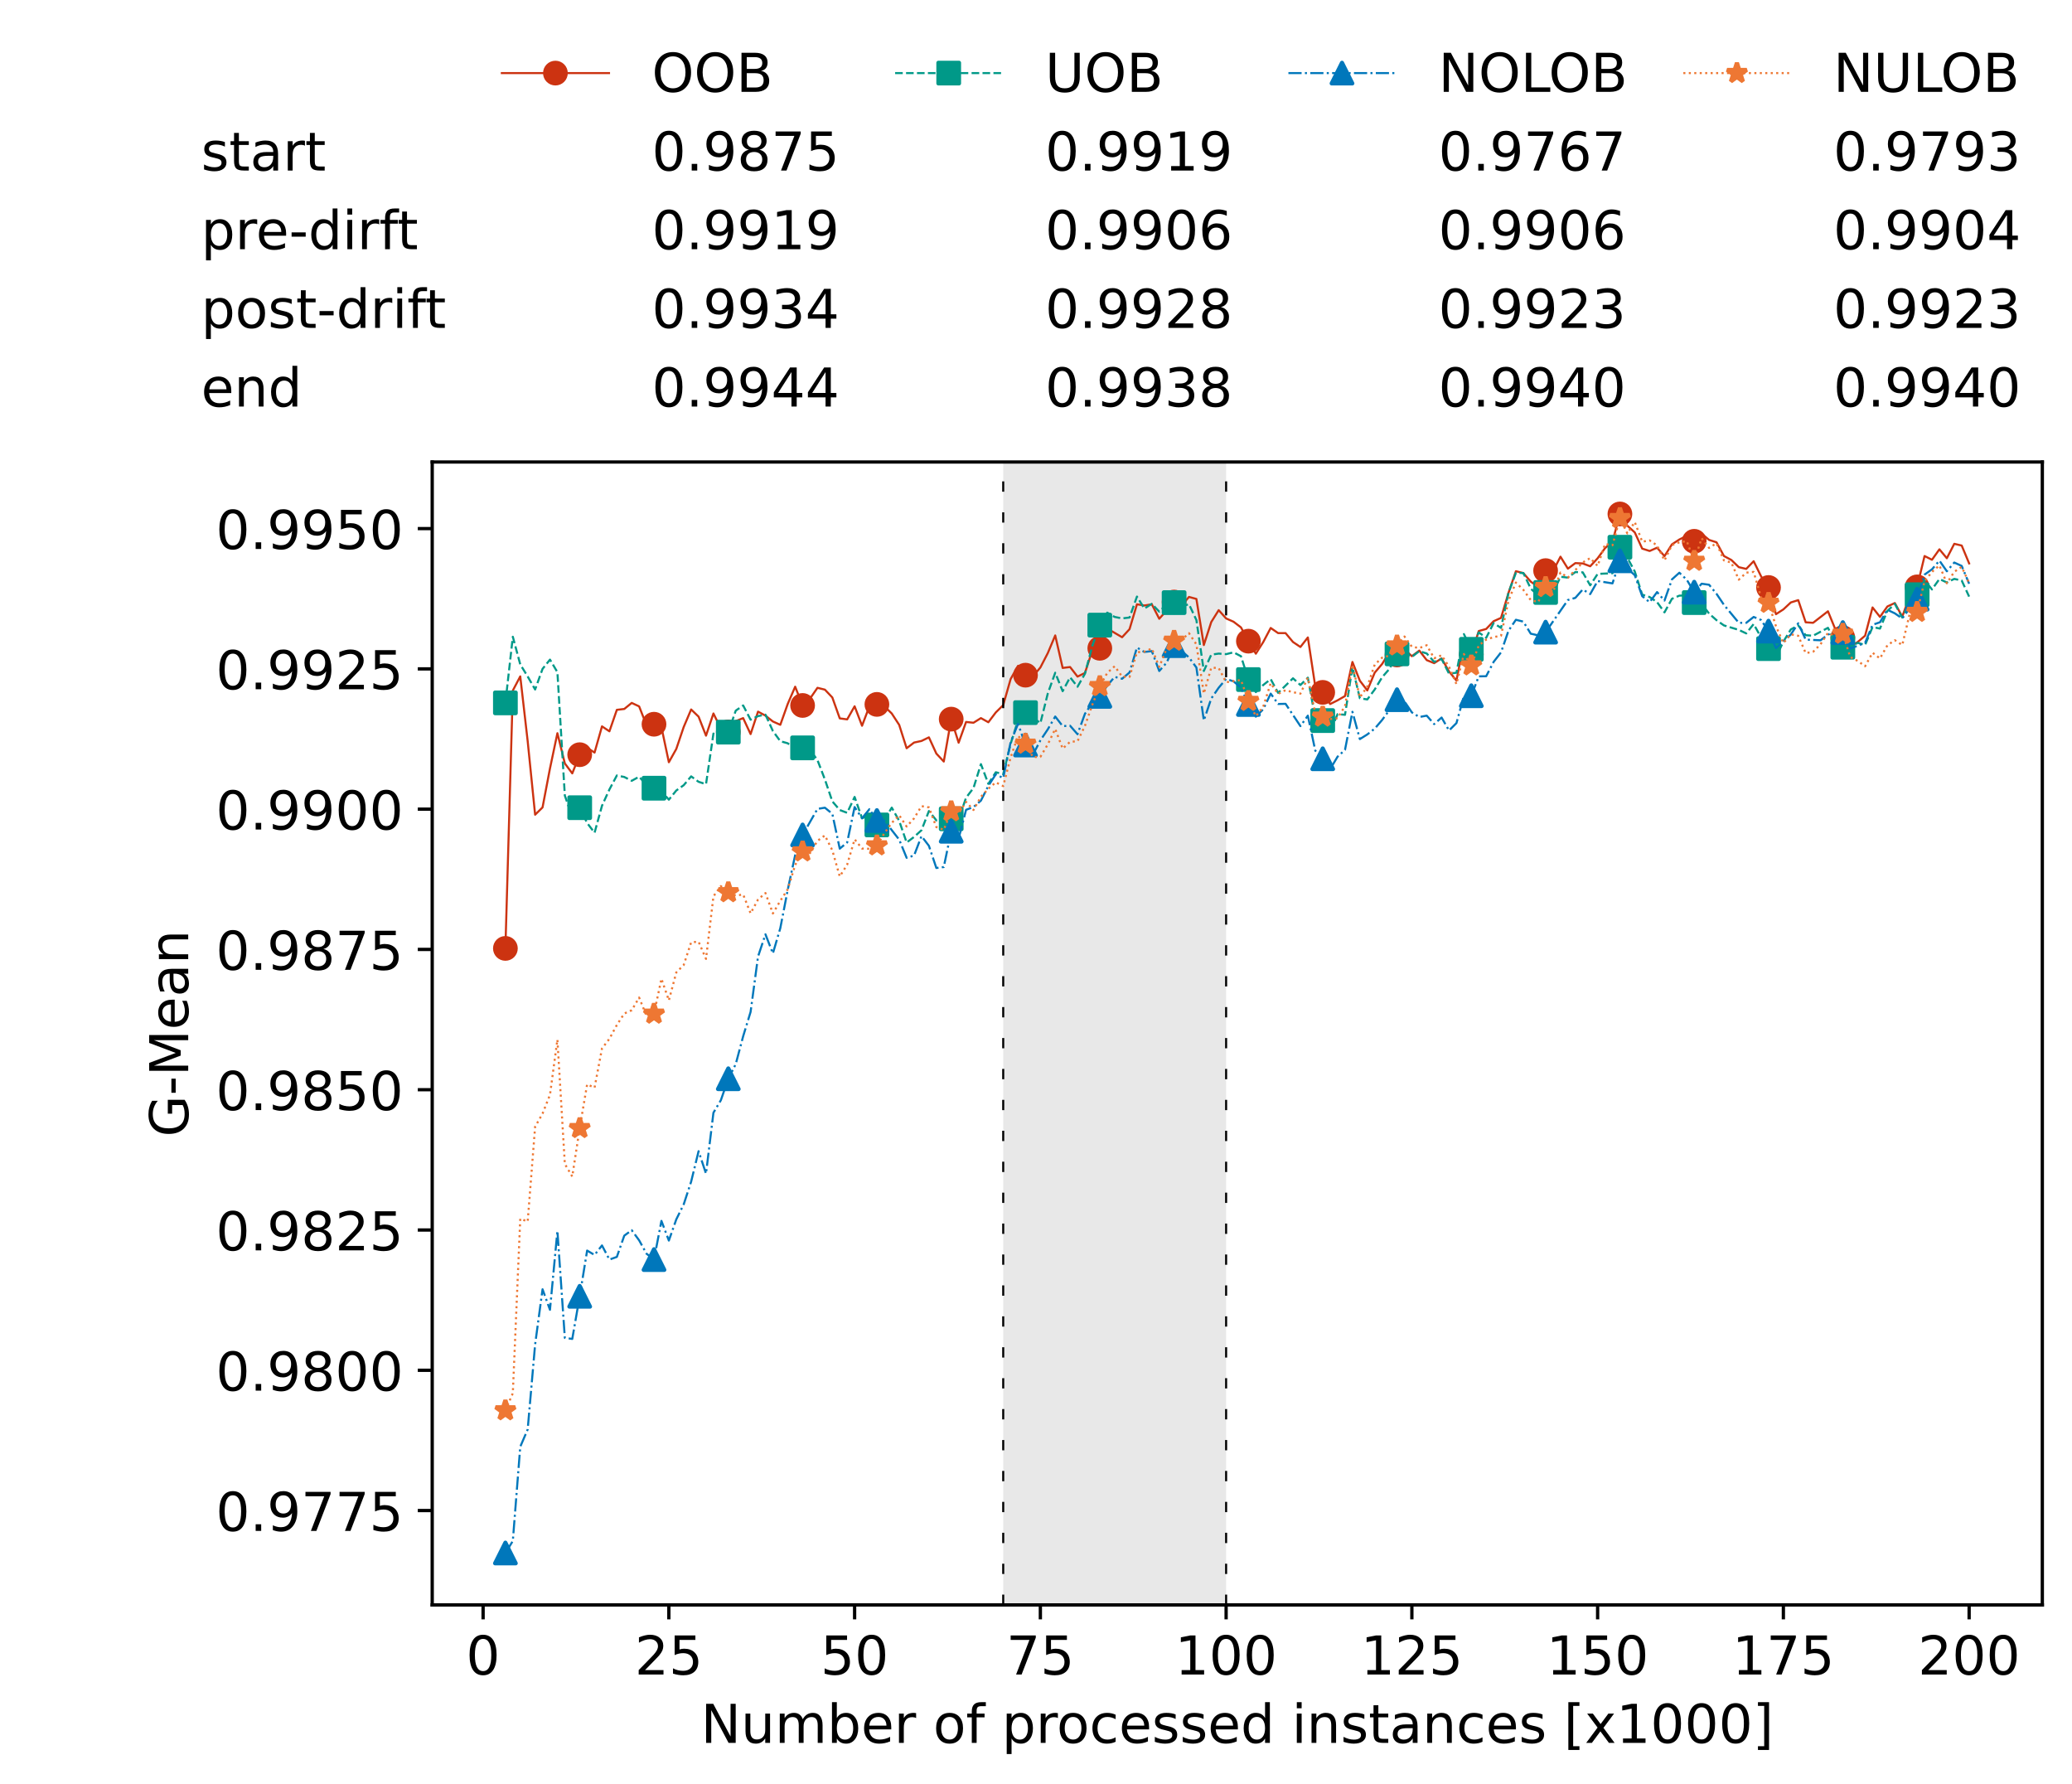 <?xml version="1.0" encoding="utf-8" standalone="no"?>
<!DOCTYPE svg PUBLIC "-//W3C//DTD SVG 1.1//EN"
  "http://www.w3.org/Graphics/SVG/1.1/DTD/svg11.dtd">
<!-- Created with matplotlib (https://matplotlib.org/) -->
<svg height="432.615pt" version="1.1" viewBox="0 0 502.65 432.615" width="502.65pt" xmlns="http://www.w3.org/2000/svg" xmlns:xlink="http://www.w3.org/1999/xlink">
 <defs>
  <style type="text/css">*{stroke-linecap:butt;stroke-linejoin:round;}</style>
 </defs>
 <g id="figure_1">
  <g id="patch_1">
   <path d="M 0 432.615 
L 502.65 432.615 
L 502.65 0 
L 0 0 
z
" style="fill:#ffffff;"/>
  </g>
  <g id="axes_1">
   <g id="patch_2">
    <path d="M 104.85 389.252 
L 495.45 389.252 
L 495.45 112.052 
L 104.85 112.052 
z
" style="fill:#ffffff;"/>
   </g>
   <g id="patch_3">
    <path clip-path="url(#p5ba6f23763)" d="M 297.446 389.252 
L 297.446 112.052 
L 243.372 112.052 
L 243.372 389.252 
z
" style="fill:#d3d3d3;opacity:0.5;"/>
   </g>
   <g id="matplotlib.axis_1">
    <g id="xtick_1">
     <g id="line2d_1">
      <defs>
       <path d="M 0 0 
L 0 3.5 
" id="ma87f7b0755" style="stroke:#000000;stroke-width:0.8;"/>
      </defs>
      <g>
       <use style="stroke:#000000;stroke-width:0.8;" x="117.197" xlink:href="#ma87f7b0755" y="389.252"/>
      </g>
     </g>
     <g id="text_1">
      <!-- 0 -->
      <g transform="translate(113.061 406.13)scale(0.13 -0.13)">
       <defs>
        <path d="M 31.781 66.406 
Q 24.172 66.406 20.328 58.906 
Q 16.5 51.422 16.5 36.375 
Q 16.5 21.391 20.328 13.891 
Q 24.172 6.391 31.781 6.391 
Q 39.453 6.391 43.281 13.891 
Q 47.125 21.391 47.125 36.375 
Q 47.125 51.422 43.281 58.906 
Q 39.453 66.406 31.781 66.406 
z
M 31.781 74.219 
Q 44.047 74.219 50.516 64.516 
Q 56.984 54.828 56.984 36.375 
Q 56.984 17.969 50.516 8.266 
Q 44.047 -1.422 31.781 -1.422 
Q 19.531 -1.422 13.062 8.266 
Q 6.594 17.969 6.594 36.375 
Q 6.594 54.828 13.062 64.516 
Q 19.531 74.219 31.781 74.219 
z
" id="DejaVuSans-48"/>
       </defs>
       <use xlink:href="#DejaVuSans-48"/>
      </g>
     </g>
    </g>
    <g id="xtick_2">
     <g id="line2d_2">
      <g>
       <use style="stroke:#000000;stroke-width:0.8;" x="162.259" xlink:href="#ma87f7b0755" y="389.252"/>
      </g>
     </g>
     <g id="text_2">
      <!-- 25 -->
      <g transform="translate(153.988 406.13)scale(0.13 -0.13)">
       <defs>
        <path d="M 19.188 8.297 
L 53.609 8.297 
L 53.609 0 
L 7.328 0 
L 7.328 8.297 
Q 12.938 14.109 22.625 23.891 
Q 32.328 33.688 34.812 36.531 
Q 39.547 41.844 41.422 45.531 
Q 43.312 49.219 43.312 52.781 
Q 43.312 58.594 39.234 62.25 
Q 35.156 65.922 28.609 65.922 
Q 23.969 65.922 18.812 64.312 
Q 13.672 62.703 7.812 59.422 
L 7.812 69.391 
Q 13.766 71.781 18.938 73 
Q 24.125 74.219 28.422 74.219 
Q 39.75 74.219 46.484 68.547 
Q 53.219 62.891 53.219 53.422 
Q 53.219 48.922 51.531 44.891 
Q 49.859 40.875 45.406 35.406 
Q 44.188 33.984 37.641 27.219 
Q 31.109 20.453 19.188 8.297 
z
" id="DejaVuSans-50"/>
        <path d="M 10.797 72.906 
L 49.516 72.906 
L 49.516 64.594 
L 19.828 64.594 
L 19.828 46.734 
Q 21.969 47.469 24.109 47.828 
Q 26.266 48.188 28.422 48.188 
Q 40.625 48.188 47.75 41.5 
Q 54.891 34.812 54.891 23.391 
Q 54.891 11.625 47.562 5.094 
Q 40.234 -1.422 26.906 -1.422 
Q 22.312 -1.422 17.547 -0.641 
Q 12.797 0.141 7.719 1.703 
L 7.719 11.625 
Q 12.109 9.234 16.797 8.062 
Q 21.484 6.891 26.703 6.891 
Q 35.156 6.891 40.078 11.328 
Q 45.016 15.766 45.016 23.391 
Q 45.016 31 40.078 35.438 
Q 35.156 39.891 26.703 39.891 
Q 22.75 39.891 18.812 39.016 
Q 14.891 38.141 10.797 36.281 
z
" id="DejaVuSans-53"/>
       </defs>
       <use xlink:href="#DejaVuSans-50"/>
       <use x="63.623" xlink:href="#DejaVuSans-53"/>
      </g>
     </g>
    </g>
    <g id="xtick_3">
     <g id="line2d_3">
      <g>
       <use style="stroke:#000000;stroke-width:0.8;" x="207.322" xlink:href="#ma87f7b0755" y="389.252"/>
      </g>
     </g>
     <g id="text_3">
      <!-- 50 -->
      <g transform="translate(199.05 406.13)scale(0.13 -0.13)">
       <use xlink:href="#DejaVuSans-53"/>
       <use x="63.623" xlink:href="#DejaVuSans-48"/>
      </g>
     </g>
    </g>
    <g id="xtick_4">
     <g id="line2d_4">
      <g>
       <use style="stroke:#000000;stroke-width:0.8;" x="252.384" xlink:href="#ma87f7b0755" y="389.252"/>
      </g>
     </g>
     <g id="text_4">
      <!-- 75 -->
      <g transform="translate(244.113 406.13)scale(0.13 -0.13)">
       <defs>
        <path d="M 8.203 72.906 
L 55.078 72.906 
L 55.078 68.703 
L 28.609 0 
L 18.312 0 
L 43.219 64.594 
L 8.203 64.594 
z
" id="DejaVuSans-55"/>
       </defs>
       <use xlink:href="#DejaVuSans-55"/>
       <use x="63.623" xlink:href="#DejaVuSans-53"/>
      </g>
     </g>
    </g>
    <g id="xtick_5">
     <g id="line2d_5">
      <g>
       <use style="stroke:#000000;stroke-width:0.8;" x="297.446" xlink:href="#ma87f7b0755" y="389.252"/>
      </g>
     </g>
     <g id="text_5">
      <!-- 100 -->
      <g transform="translate(285.039 406.13)scale(0.13 -0.13)">
       <defs>
        <path d="M 12.406 8.297 
L 28.516 8.297 
L 28.516 63.922 
L 10.984 60.406 
L 10.984 69.391 
L 28.422 72.906 
L 38.281 72.906 
L 38.281 8.297 
L 54.391 8.297 
L 54.391 0 
L 12.406 0 
z
" id="DejaVuSans-49"/>
       </defs>
       <use xlink:href="#DejaVuSans-49"/>
       <use x="63.623" xlink:href="#DejaVuSans-48"/>
       <use x="127.246" xlink:href="#DejaVuSans-48"/>
      </g>
     </g>
    </g>
    <g id="xtick_6">
     <g id="line2d_6">
      <g>
       <use style="stroke:#000000;stroke-width:0.8;" x="342.509" xlink:href="#ma87f7b0755" y="389.252"/>
      </g>
     </g>
     <g id="text_6">
      <!-- 125 -->
      <g transform="translate(330.102 406.13)scale(0.13 -0.13)">
       <use xlink:href="#DejaVuSans-49"/>
       <use x="63.623" xlink:href="#DejaVuSans-50"/>
       <use x="127.246" xlink:href="#DejaVuSans-53"/>
      </g>
     </g>
    </g>
    <g id="xtick_7">
     <g id="line2d_7">
      <g>
       <use style="stroke:#000000;stroke-width:0.8;" x="387.571" xlink:href="#ma87f7b0755" y="389.252"/>
      </g>
     </g>
     <g id="text_7">
      <!-- 150 -->
      <g transform="translate(375.164 406.13)scale(0.13 -0.13)">
       <use xlink:href="#DejaVuSans-49"/>
       <use x="63.623" xlink:href="#DejaVuSans-53"/>
       <use x="127.246" xlink:href="#DejaVuSans-48"/>
      </g>
     </g>
    </g>
    <g id="xtick_8">
     <g id="line2d_8">
      <g>
       <use style="stroke:#000000;stroke-width:0.8;" x="432.633" xlink:href="#ma87f7b0755" y="389.252"/>
      </g>
     </g>
     <g id="text_8">
      <!-- 175 -->
      <g transform="translate(420.226 406.13)scale(0.13 -0.13)">
       <use xlink:href="#DejaVuSans-49"/>
       <use x="63.623" xlink:href="#DejaVuSans-55"/>
       <use x="127.246" xlink:href="#DejaVuSans-53"/>
      </g>
     </g>
    </g>
    <g id="xtick_9">
     <g id="line2d_9">
      <g>
       <use style="stroke:#000000;stroke-width:0.8;" x="477.695" xlink:href="#ma87f7b0755" y="389.252"/>
      </g>
     </g>
     <g id="text_9">
      <!-- 200 -->
      <g transform="translate(465.289 406.13)scale(0.13 -0.13)">
       <use xlink:href="#DejaVuSans-50"/>
       <use x="63.623" xlink:href="#DejaVuSans-48"/>
       <use x="127.246" xlink:href="#DejaVuSans-48"/>
      </g>
     </g>
    </g>
    <g id="text_10">
     <!-- Number of processed instances [x1000] -->
     <g transform="translate(170.025 422.711)scale(0.13 -0.13)">
      <defs>
       <path d="M 9.812 72.906 
L 23.094 72.906 
L 55.422 11.922 
L 55.422 72.906 
L 64.984 72.906 
L 64.984 0 
L 51.703 0 
L 19.391 60.984 
L 19.391 0 
L 9.812 0 
z
" id="DejaVuSans-78"/>
       <path d="M 8.5 21.578 
L 8.5 54.688 
L 17.484 54.688 
L 17.484 21.922 
Q 17.484 14.156 20.5 10.266 
Q 23.531 6.391 29.594 6.391 
Q 36.859 6.391 41.078 11.031 
Q 45.312 15.672 45.312 23.688 
L 45.312 54.688 
L 54.297 54.688 
L 54.297 0 
L 45.312 0 
L 45.312 8.406 
Q 42.047 3.422 37.719 1 
Q 33.406 -1.422 27.688 -1.422 
Q 18.266 -1.422 13.375 4.438 
Q 8.5 10.297 8.5 21.578 
z
M 31.109 56 
z
" id="DejaVuSans-117"/>
       <path d="M 52 44.188 
Q 55.375 50.25 60.062 53.125 
Q 64.75 56 71.094 56 
Q 79.641 56 84.281 50.016 
Q 88.922 44.047 88.922 33.016 
L 88.922 0 
L 79.891 0 
L 79.891 32.719 
Q 79.891 40.578 77.094 44.375 
Q 74.312 48.188 68.609 48.188 
Q 61.625 48.188 57.562 43.547 
Q 53.516 38.922 53.516 30.906 
L 53.516 0 
L 44.484 0 
L 44.484 32.719 
Q 44.484 40.625 41.703 44.406 
Q 38.922 48.188 33.109 48.188 
Q 26.219 48.188 22.156 43.531 
Q 18.109 38.875 18.109 30.906 
L 18.109 0 
L 9.078 0 
L 9.078 54.688 
L 18.109 54.688 
L 18.109 46.188 
Q 21.188 51.219 25.484 53.609 
Q 29.781 56 35.688 56 
Q 41.656 56 45.828 52.969 
Q 50 49.953 52 44.188 
z
" id="DejaVuSans-109"/>
       <path d="M 48.688 27.297 
Q 48.688 37.203 44.609 42.844 
Q 40.531 48.484 33.406 48.484 
Q 26.266 48.484 22.188 42.844 
Q 18.109 37.203 18.109 27.297 
Q 18.109 17.391 22.188 11.75 
Q 26.266 6.109 33.406 6.109 
Q 40.531 6.109 44.609 11.75 
Q 48.688 17.391 48.688 27.297 
z
M 18.109 46.391 
Q 20.953 51.266 25.266 53.625 
Q 29.594 56 35.594 56 
Q 45.562 56 51.781 48.094 
Q 58.016 40.188 58.016 27.297 
Q 58.016 14.406 51.781 6.484 
Q 45.562 -1.422 35.594 -1.422 
Q 29.594 -1.422 25.266 0.953 
Q 20.953 3.328 18.109 8.203 
L 18.109 0 
L 9.078 0 
L 9.078 75.984 
L 18.109 75.984 
z
" id="DejaVuSans-98"/>
       <path d="M 56.203 29.594 
L 56.203 25.203 
L 14.891 25.203 
Q 15.484 15.922 20.484 11.062 
Q 25.484 6.203 34.422 6.203 
Q 39.594 6.203 44.453 7.469 
Q 49.312 8.734 54.109 11.281 
L 54.109 2.781 
Q 49.266 0.734 44.188 -0.344 
Q 39.109 -1.422 33.891 -1.422 
Q 20.797 -1.422 13.156 6.188 
Q 5.516 13.812 5.516 26.812 
Q 5.516 40.234 12.766 48.109 
Q 20.016 56 32.328 56 
Q 43.359 56 49.781 48.891 
Q 56.203 41.797 56.203 29.594 
z
M 47.219 32.234 
Q 47.125 39.594 43.094 43.984 
Q 39.062 48.391 32.422 48.391 
Q 24.906 48.391 20.391 44.141 
Q 15.875 39.891 15.188 32.172 
z
" id="DejaVuSans-101"/>
       <path d="M 41.109 46.297 
Q 39.594 47.172 37.812 47.578 
Q 36.031 48 33.891 48 
Q 26.266 48 22.188 43.047 
Q 18.109 38.094 18.109 28.812 
L 18.109 0 
L 9.078 0 
L 9.078 54.688 
L 18.109 54.688 
L 18.109 46.188 
Q 20.953 51.172 25.484 53.578 
Q 30.031 56 36.531 56 
Q 37.453 56 38.578 55.875 
Q 39.703 55.766 41.062 55.516 
z
" id="DejaVuSans-114"/>
       <path id="DejaVuSans-32"/>
       <path d="M 30.609 48.391 
Q 23.391 48.391 19.188 42.75 
Q 14.984 37.109 14.984 27.297 
Q 14.984 17.484 19.156 11.844 
Q 23.344 6.203 30.609 6.203 
Q 37.797 6.203 41.984 11.859 
Q 46.188 17.531 46.188 27.297 
Q 46.188 37.016 41.984 42.703 
Q 37.797 48.391 30.609 48.391 
z
M 30.609 56 
Q 42.328 56 49.016 48.375 
Q 55.719 40.766 55.719 27.297 
Q 55.719 13.875 49.016 6.219 
Q 42.328 -1.422 30.609 -1.422 
Q 18.844 -1.422 12.172 6.219 
Q 5.516 13.875 5.516 27.297 
Q 5.516 40.766 12.172 48.375 
Q 18.844 56 30.609 56 
z
" id="DejaVuSans-111"/>
       <path d="M 37.109 75.984 
L 37.109 68.5 
L 28.516 68.5 
Q 23.688 68.5 21.797 66.547 
Q 19.922 64.594 19.922 59.516 
L 19.922 54.688 
L 34.719 54.688 
L 34.719 47.703 
L 19.922 47.703 
L 19.922 0 
L 10.891 0 
L 10.891 47.703 
L 2.297 47.703 
L 2.297 54.688 
L 10.891 54.688 
L 10.891 58.5 
Q 10.891 67.625 15.141 71.797 
Q 19.391 75.984 28.609 75.984 
z
" id="DejaVuSans-102"/>
       <path d="M 18.109 8.203 
L 18.109 -20.797 
L 9.078 -20.797 
L 9.078 54.688 
L 18.109 54.688 
L 18.109 46.391 
Q 20.953 51.266 25.266 53.625 
Q 29.594 56 35.594 56 
Q 45.562 56 51.781 48.094 
Q 58.016 40.188 58.016 27.297 
Q 58.016 14.406 51.781 6.484 
Q 45.562 -1.422 35.594 -1.422 
Q 29.594 -1.422 25.266 0.953 
Q 20.953 3.328 18.109 8.203 
z
M 48.688 27.297 
Q 48.688 37.203 44.609 42.844 
Q 40.531 48.484 33.406 48.484 
Q 26.266 48.484 22.188 42.844 
Q 18.109 37.203 18.109 27.297 
Q 18.109 17.391 22.188 11.75 
Q 26.266 6.109 33.406 6.109 
Q 40.531 6.109 44.609 11.75 
Q 48.688 17.391 48.688 27.297 
z
" id="DejaVuSans-112"/>
       <path d="M 48.781 52.594 
L 48.781 44.188 
Q 44.969 46.297 41.141 47.344 
Q 37.312 48.391 33.406 48.391 
Q 24.656 48.391 19.812 42.844 
Q 14.984 37.312 14.984 27.297 
Q 14.984 17.281 19.812 11.734 
Q 24.656 6.203 33.406 6.203 
Q 37.312 6.203 41.141 7.25 
Q 44.969 8.297 48.781 10.406 
L 48.781 2.094 
Q 45.016 0.344 40.984 -0.531 
Q 36.969 -1.422 32.422 -1.422 
Q 20.062 -1.422 12.781 6.344 
Q 5.516 14.109 5.516 27.297 
Q 5.516 40.672 12.859 48.328 
Q 20.219 56 33.016 56 
Q 37.156 56 41.109 55.141 
Q 45.062 54.297 48.781 52.594 
z
" id="DejaVuSans-99"/>
       <path d="M 44.281 53.078 
L 44.281 44.578 
Q 40.484 46.531 36.375 47.5 
Q 32.281 48.484 27.875 48.484 
Q 21.188 48.484 17.844 46.438 
Q 14.5 44.391 14.5 40.281 
Q 14.5 37.156 16.891 35.375 
Q 19.281 33.594 26.516 31.984 
L 29.594 31.297 
Q 39.156 29.25 43.188 25.516 
Q 47.219 21.781 47.219 15.094 
Q 47.219 7.469 41.188 3.016 
Q 35.156 -1.422 24.609 -1.422 
Q 20.219 -1.422 15.453 -0.562 
Q 10.688 0.297 5.422 2 
L 5.422 11.281 
Q 10.406 8.688 15.234 7.391 
Q 20.062 6.109 24.812 6.109 
Q 31.156 6.109 34.562 8.281 
Q 37.984 10.453 37.984 14.406 
Q 37.984 18.062 35.516 20.016 
Q 33.062 21.969 24.703 23.781 
L 21.578 24.516 
Q 13.234 26.266 9.516 29.906 
Q 5.812 33.547 5.812 39.891 
Q 5.812 47.609 11.281 51.797 
Q 16.75 56 26.812 56 
Q 31.781 56 36.172 55.266 
Q 40.578 54.547 44.281 53.078 
z
" id="DejaVuSans-115"/>
       <path d="M 45.406 46.391 
L 45.406 75.984 
L 54.391 75.984 
L 54.391 0 
L 45.406 0 
L 45.406 8.203 
Q 42.578 3.328 38.25 0.953 
Q 33.938 -1.422 27.875 -1.422 
Q 17.969 -1.422 11.734 6.484 
Q 5.516 14.406 5.516 27.297 
Q 5.516 40.188 11.734 48.094 
Q 17.969 56 27.875 56 
Q 33.938 56 38.25 53.625 
Q 42.578 51.266 45.406 46.391 
z
M 14.797 27.297 
Q 14.797 17.391 18.875 11.75 
Q 22.953 6.109 30.078 6.109 
Q 37.203 6.109 41.297 11.75 
Q 45.406 17.391 45.406 27.297 
Q 45.406 37.203 41.297 42.844 
Q 37.203 48.484 30.078 48.484 
Q 22.953 48.484 18.875 42.844 
Q 14.797 37.203 14.797 27.297 
z
" id="DejaVuSans-100"/>
       <path d="M 9.422 54.688 
L 18.406 54.688 
L 18.406 0 
L 9.422 0 
z
M 9.422 75.984 
L 18.406 75.984 
L 18.406 64.594 
L 9.422 64.594 
z
" id="DejaVuSans-105"/>
       <path d="M 54.891 33.016 
L 54.891 0 
L 45.906 0 
L 45.906 32.719 
Q 45.906 40.484 42.875 44.328 
Q 39.844 48.188 33.797 48.188 
Q 26.516 48.188 22.312 43.547 
Q 18.109 38.922 18.109 30.906 
L 18.109 0 
L 9.078 0 
L 9.078 54.688 
L 18.109 54.688 
L 18.109 46.188 
Q 21.344 51.125 25.703 53.562 
Q 30.078 56 35.797 56 
Q 45.219 56 50.047 50.172 
Q 54.891 44.344 54.891 33.016 
z
" id="DejaVuSans-110"/>
       <path d="M 18.312 70.219 
L 18.312 54.688 
L 36.812 54.688 
L 36.812 47.703 
L 18.312 47.703 
L 18.312 18.016 
Q 18.312 11.328 20.141 9.422 
Q 21.969 7.516 27.594 7.516 
L 36.812 7.516 
L 36.812 0 
L 27.594 0 
Q 17.188 0 13.234 3.875 
Q 9.281 7.766 9.281 18.016 
L 9.281 47.703 
L 2.688 47.703 
L 2.688 54.688 
L 9.281 54.688 
L 9.281 70.219 
z
" id="DejaVuSans-116"/>
       <path d="M 34.281 27.484 
Q 23.391 27.484 19.188 25 
Q 14.984 22.516 14.984 16.5 
Q 14.984 11.719 18.141 8.906 
Q 21.297 6.109 26.703 6.109 
Q 34.188 6.109 38.703 11.406 
Q 43.219 16.703 43.219 25.484 
L 43.219 27.484 
z
M 52.203 31.203 
L 52.203 0 
L 43.219 0 
L 43.219 8.297 
Q 40.141 3.328 35.547 0.953 
Q 30.953 -1.422 24.312 -1.422 
Q 15.922 -1.422 10.953 3.297 
Q 6 8.016 6 15.922 
Q 6 25.141 12.172 29.828 
Q 18.359 34.516 30.609 34.516 
L 43.219 34.516 
L 43.219 35.406 
Q 43.219 41.609 39.141 45 
Q 35.062 48.391 27.688 48.391 
Q 23 48.391 18.547 47.266 
Q 14.109 46.141 10.016 43.891 
L 10.016 52.203 
Q 14.938 54.109 19.578 55.047 
Q 24.219 56 28.609 56 
Q 40.484 56 46.344 49.844 
Q 52.203 43.703 52.203 31.203 
z
" id="DejaVuSans-97"/>
       <path d="M 8.594 75.984 
L 29.297 75.984 
L 29.297 69 
L 17.578 69 
L 17.578 -6.203 
L 29.297 -6.203 
L 29.297 -13.188 
L 8.594 -13.188 
z
" id="DejaVuSans-91"/>
       <path d="M 54.891 54.688 
L 35.109 28.078 
L 55.906 0 
L 45.312 0 
L 29.391 21.484 
L 13.484 0 
L 2.875 0 
L 24.125 28.609 
L 4.688 54.688 
L 15.281 54.688 
L 29.781 35.203 
L 44.281 54.688 
z
" id="DejaVuSans-120"/>
       <path d="M 30.422 75.984 
L 30.422 -13.188 
L 9.719 -13.188 
L 9.719 -6.203 
L 21.391 -6.203 
L 21.391 69 
L 9.719 69 
L 9.719 75.984 
z
" id="DejaVuSans-93"/>
      </defs>
      <use xlink:href="#DejaVuSans-78"/>
      <use x="74.805" xlink:href="#DejaVuSans-117"/>
      <use x="138.184" xlink:href="#DejaVuSans-109"/>
      <use x="235.596" xlink:href="#DejaVuSans-98"/>
      <use x="299.072" xlink:href="#DejaVuSans-101"/>
      <use x="360.596" xlink:href="#DejaVuSans-114"/>
      <use x="401.709" xlink:href="#DejaVuSans-32"/>
      <use x="433.496" xlink:href="#DejaVuSans-111"/>
      <use x="494.678" xlink:href="#DejaVuSans-102"/>
      <use x="529.883" xlink:href="#DejaVuSans-32"/>
      <use x="561.67" xlink:href="#DejaVuSans-112"/>
      <use x="625.146" xlink:href="#DejaVuSans-114"/>
      <use x="664.01" xlink:href="#DejaVuSans-111"/>
      <use x="725.191" xlink:href="#DejaVuSans-99"/>
      <use x="780.172" xlink:href="#DejaVuSans-101"/>
      <use x="841.695" xlink:href="#DejaVuSans-115"/>
      <use x="893.795" xlink:href="#DejaVuSans-115"/>
      <use x="945.895" xlink:href="#DejaVuSans-101"/>
      <use x="1007.418" xlink:href="#DejaVuSans-100"/>
      <use x="1070.895" xlink:href="#DejaVuSans-32"/>
      <use x="1102.682" xlink:href="#DejaVuSans-105"/>
      <use x="1130.465" xlink:href="#DejaVuSans-110"/>
      <use x="1193.844" xlink:href="#DejaVuSans-115"/>
      <use x="1245.943" xlink:href="#DejaVuSans-116"/>
      <use x="1285.152" xlink:href="#DejaVuSans-97"/>
      <use x="1346.432" xlink:href="#DejaVuSans-110"/>
      <use x="1409.811" xlink:href="#DejaVuSans-99"/>
      <use x="1464.791" xlink:href="#DejaVuSans-101"/>
      <use x="1526.314" xlink:href="#DejaVuSans-115"/>
      <use x="1578.414" xlink:href="#DejaVuSans-32"/>
      <use x="1610.201" xlink:href="#DejaVuSans-91"/>
      <use x="1649.215" xlink:href="#DejaVuSans-120"/>
      <use x="1708.395" xlink:href="#DejaVuSans-49"/>
      <use x="1772.018" xlink:href="#DejaVuSans-48"/>
      <use x="1835.641" xlink:href="#DejaVuSans-48"/>
      <use x="1899.264" xlink:href="#DejaVuSans-48"/>
      <use x="1962.887" xlink:href="#DejaVuSans-93"/>
     </g>
    </g>
   </g>
   <g id="matplotlib.axis_2">
    <g id="ytick_1">
     <g id="line2d_10">
      <defs>
       <path d="M 0 0 
L -3.5 0 
" id="m3a6219e4d8" style="stroke:#000000;stroke-width:0.8;"/>
      </defs>
      <g>
       <use style="stroke:#000000;stroke-width:0.8;" x="104.85" xlink:href="#m3a6219e4d8" y="366.36"/>
      </g>
     </g>
     <g id="text_11">
      <!-- 0.9775 -->
      <g transform="translate(52.362 371.299)scale(0.13 -0.13)">
       <defs>
        <path d="M 10.688 12.406 
L 21 12.406 
L 21 0 
L 10.688 0 
z
" id="DejaVuSans-46"/>
        <path d="M 10.984 1.516 
L 10.984 10.5 
Q 14.703 8.734 18.5 7.812 
Q 22.312 6.891 25.984 6.891 
Q 35.75 6.891 40.891 13.453 
Q 46.047 20.016 46.781 33.406 
Q 43.953 29.203 39.594 26.953 
Q 35.25 24.703 29.984 24.703 
Q 19.047 24.703 12.672 31.312 
Q 6.297 37.938 6.297 49.422 
Q 6.297 60.641 12.938 67.422 
Q 19.578 74.219 30.609 74.219 
Q 43.266 74.219 49.922 64.516 
Q 56.594 54.828 56.594 36.375 
Q 56.594 19.141 48.406 8.859 
Q 40.234 -1.422 26.422 -1.422 
Q 22.703 -1.422 18.891 -0.688 
Q 15.094 0.047 10.984 1.516 
z
M 30.609 32.422 
Q 37.25 32.422 41.125 36.953 
Q 45.016 41.5 45.016 49.422 
Q 45.016 57.281 41.125 61.844 
Q 37.25 66.406 30.609 66.406 
Q 23.969 66.406 20.094 61.844 
Q 16.219 57.281 16.219 49.422 
Q 16.219 41.5 20.094 36.953 
Q 23.969 32.422 30.609 32.422 
z
" id="DejaVuSans-57"/>
       </defs>
       <use xlink:href="#DejaVuSans-48"/>
       <use x="63.623" xlink:href="#DejaVuSans-46"/>
       <use x="95.41" xlink:href="#DejaVuSans-57"/>
       <use x="159.033" xlink:href="#DejaVuSans-55"/>
       <use x="222.656" xlink:href="#DejaVuSans-55"/>
       <use x="286.279" xlink:href="#DejaVuSans-53"/>
      </g>
     </g>
    </g>
    <g id="ytick_2">
     <g id="line2d_11">
      <g>
       <use style="stroke:#000000;stroke-width:0.8;" x="104.85" xlink:href="#m3a6219e4d8" y="332.338"/>
      </g>
     </g>
     <g id="text_12">
      <!-- 0.9800 -->
      <g transform="translate(52.362 337.277)scale(0.13 -0.13)">
       <defs>
        <path d="M 31.781 34.625 
Q 24.75 34.625 20.719 30.859 
Q 16.703 27.094 16.703 20.516 
Q 16.703 13.922 20.719 10.156 
Q 24.75 6.391 31.781 6.391 
Q 38.812 6.391 42.859 10.172 
Q 46.922 13.969 46.922 20.516 
Q 46.922 27.094 42.891 30.859 
Q 38.875 34.625 31.781 34.625 
z
M 21.922 38.812 
Q 15.578 40.375 12.031 44.719 
Q 8.5 49.078 8.5 55.328 
Q 8.5 64.062 14.719 69.141 
Q 20.953 74.219 31.781 74.219 
Q 42.672 74.219 48.875 69.141 
Q 55.078 64.062 55.078 55.328 
Q 55.078 49.078 51.531 44.719 
Q 48 40.375 41.703 38.812 
Q 48.828 37.156 52.797 32.312 
Q 56.781 27.484 56.781 20.516 
Q 56.781 9.906 50.312 4.234 
Q 43.844 -1.422 31.781 -1.422 
Q 19.734 -1.422 13.25 4.234 
Q 6.781 9.906 6.781 20.516 
Q 6.781 27.484 10.781 32.312 
Q 14.797 37.156 21.922 38.812 
z
M 18.312 54.391 
Q 18.312 48.734 21.844 45.562 
Q 25.391 42.391 31.781 42.391 
Q 38.141 42.391 41.719 45.562 
Q 45.312 48.734 45.312 54.391 
Q 45.312 60.062 41.719 63.234 
Q 38.141 66.406 31.781 66.406 
Q 25.391 66.406 21.844 63.234 
Q 18.312 60.062 18.312 54.391 
z
" id="DejaVuSans-56"/>
       </defs>
       <use xlink:href="#DejaVuSans-48"/>
       <use x="63.623" xlink:href="#DejaVuSans-46"/>
       <use x="95.41" xlink:href="#DejaVuSans-57"/>
       <use x="159.033" xlink:href="#DejaVuSans-56"/>
       <use x="222.656" xlink:href="#DejaVuSans-48"/>
       <use x="286.279" xlink:href="#DejaVuSans-48"/>
      </g>
     </g>
    </g>
    <g id="ytick_3">
     <g id="line2d_12">
      <g>
       <use style="stroke:#000000;stroke-width:0.8;" x="104.85" xlink:href="#m3a6219e4d8" y="298.316"/>
      </g>
     </g>
     <g id="text_13">
      <!-- 0.9825 -->
      <g transform="translate(52.362 303.255)scale(0.13 -0.13)">
       <use xlink:href="#DejaVuSans-48"/>
       <use x="63.623" xlink:href="#DejaVuSans-46"/>
       <use x="95.41" xlink:href="#DejaVuSans-57"/>
       <use x="159.033" xlink:href="#DejaVuSans-56"/>
       <use x="222.656" xlink:href="#DejaVuSans-50"/>
       <use x="286.279" xlink:href="#DejaVuSans-53"/>
      </g>
     </g>
    </g>
    <g id="ytick_4">
     <g id="line2d_13">
      <g>
       <use style="stroke:#000000;stroke-width:0.8;" x="104.85" xlink:href="#m3a6219e4d8" y="264.294"/>
      </g>
     </g>
     <g id="text_14">
      <!-- 0.9850 -->
      <g transform="translate(52.362 269.232)scale(0.13 -0.13)">
       <use xlink:href="#DejaVuSans-48"/>
       <use x="63.623" xlink:href="#DejaVuSans-46"/>
       <use x="95.41" xlink:href="#DejaVuSans-57"/>
       <use x="159.033" xlink:href="#DejaVuSans-56"/>
       <use x="222.656" xlink:href="#DejaVuSans-53"/>
       <use x="286.279" xlink:href="#DejaVuSans-48"/>
      </g>
     </g>
    </g>
    <g id="ytick_5">
     <g id="line2d_14">
      <g>
       <use style="stroke:#000000;stroke-width:0.8;" x="104.85" xlink:href="#m3a6219e4d8" y="230.271"/>
      </g>
     </g>
     <g id="text_15">
      <!-- 0.9875 -->
      <g transform="translate(52.362 235.21)scale(0.13 -0.13)">
       <use xlink:href="#DejaVuSans-48"/>
       <use x="63.623" xlink:href="#DejaVuSans-46"/>
       <use x="95.41" xlink:href="#DejaVuSans-57"/>
       <use x="159.033" xlink:href="#DejaVuSans-56"/>
       <use x="222.656" xlink:href="#DejaVuSans-55"/>
       <use x="286.279" xlink:href="#DejaVuSans-53"/>
      </g>
     </g>
    </g>
    <g id="ytick_6">
     <g id="line2d_15">
      <g>
       <use style="stroke:#000000;stroke-width:0.8;" x="104.85" xlink:href="#m3a6219e4d8" y="196.249"/>
      </g>
     </g>
     <g id="text_16">
      <!-- 0.9900 -->
      <g transform="translate(52.362 201.188)scale(0.13 -0.13)">
       <use xlink:href="#DejaVuSans-48"/>
       <use x="63.623" xlink:href="#DejaVuSans-46"/>
       <use x="95.41" xlink:href="#DejaVuSans-57"/>
       <use x="159.033" xlink:href="#DejaVuSans-57"/>
       <use x="222.656" xlink:href="#DejaVuSans-48"/>
       <use x="286.279" xlink:href="#DejaVuSans-48"/>
      </g>
     </g>
    </g>
    <g id="ytick_7">
     <g id="line2d_16">
      <g>
       <use style="stroke:#000000;stroke-width:0.8;" x="104.85" xlink:href="#m3a6219e4d8" y="162.227"/>
      </g>
     </g>
     <g id="text_17">
      <!-- 0.9925 -->
      <g transform="translate(52.362 167.166)scale(0.13 -0.13)">
       <use xlink:href="#DejaVuSans-48"/>
       <use x="63.623" xlink:href="#DejaVuSans-46"/>
       <use x="95.41" xlink:href="#DejaVuSans-57"/>
       <use x="159.033" xlink:href="#DejaVuSans-57"/>
       <use x="222.656" xlink:href="#DejaVuSans-50"/>
       <use x="286.279" xlink:href="#DejaVuSans-53"/>
      </g>
     </g>
    </g>
    <g id="ytick_8">
     <g id="line2d_17">
      <g>
       <use style="stroke:#000000;stroke-width:0.8;" x="104.85" xlink:href="#m3a6219e4d8" y="128.205"/>
      </g>
     </g>
     <g id="text_18">
      <!-- 0.9950 -->
      <g transform="translate(52.362 133.144)scale(0.13 -0.13)">
       <use xlink:href="#DejaVuSans-48"/>
       <use x="63.623" xlink:href="#DejaVuSans-46"/>
       <use x="95.41" xlink:href="#DejaVuSans-57"/>
       <use x="159.033" xlink:href="#DejaVuSans-57"/>
       <use x="222.656" xlink:href="#DejaVuSans-53"/>
       <use x="286.279" xlink:href="#DejaVuSans-48"/>
      </g>
     </g>
    </g>
    <g id="text_19">
     <!-- G-Mean -->
     <g transform="translate(45.659 275.744)rotate(-90)scale(0.13 -0.13)">
      <defs>
       <path d="M 59.516 10.406 
L 59.516 29.984 
L 43.406 29.984 
L 43.406 38.094 
L 69.281 38.094 
L 69.281 6.781 
Q 63.578 2.734 56.688 0.656 
Q 49.812 -1.422 42 -1.422 
Q 24.906 -1.422 15.25 8.562 
Q 5.609 18.562 5.609 36.375 
Q 5.609 54.25 15.25 64.234 
Q 24.906 74.219 42 74.219 
Q 49.125 74.219 55.547 72.453 
Q 61.969 70.703 67.391 67.281 
L 67.391 56.781 
Q 61.922 61.422 55.766 63.766 
Q 49.609 66.109 42.828 66.109 
Q 29.438 66.109 22.719 58.641 
Q 16.016 51.172 16.016 36.375 
Q 16.016 21.625 22.719 14.156 
Q 29.438 6.688 42.828 6.688 
Q 48.047 6.688 52.141 7.594 
Q 56.25 8.5 59.516 10.406 
z
" id="DejaVuSans-71"/>
       <path d="M 4.891 31.391 
L 31.203 31.391 
L 31.203 23.391 
L 4.891 23.391 
z
" id="DejaVuSans-45"/>
       <path d="M 9.812 72.906 
L 24.516 72.906 
L 43.109 23.297 
L 61.812 72.906 
L 76.516 72.906 
L 76.516 0 
L 66.891 0 
L 66.891 64.016 
L 48.094 14.016 
L 38.188 14.016 
L 19.391 64.016 
L 19.391 0 
L 9.812 0 
z
" id="DejaVuSans-77"/>
      </defs>
      <use xlink:href="#DejaVuSans-71"/>
      <use x="77.49" xlink:href="#DejaVuSans-45"/>
      <use x="113.574" xlink:href="#DejaVuSans-77"/>
      <use x="199.854" xlink:href="#DejaVuSans-101"/>
      <use x="261.377" xlink:href="#DejaVuSans-97"/>
      <use x="322.656" xlink:href="#DejaVuSans-110"/>
     </g>
    </g>
   </g>
   <g id="line2d_18"/>
   <g id="line2d_19"/>
   <g id="line2d_20"/>
   <g id="line2d_21"/>
   <g id="line2d_22"/>
   <g id="line2d_23">
    <path clip-path="url(#p5ba6f23763)" d="M 122.605 230.019 
L 124.407 167.483 
L 126.21 164.048 
L 128.012 179.781 
L 129.815 197.593 
L 131.617 195.821 
L 133.419 186.379 
L 135.222 177.823 
L 137.024 185.16 
L 138.827 187.572 
L 140.629 183.039 
L 142.432 181.361 
L 144.234 182.526 
L 146.037 176.168 
L 147.839 177.366 
L 149.642 172.159 
L 151.444 171.948 
L 153.247 170.481 
L 155.049 171.322 
L 156.852 175.924 
L 158.654 175.651 
L 160.457 176.348 
L 162.259 184.866 
L 164.062 181.646 
L 165.864 176.317 
L 167.667 172.073 
L 169.469 173.81 
L 171.272 178.421 
L 173.074 173.041 
L 174.877 176.719 
L 176.679 177.519 
L 178.482 174.898 
L 180.284 174.167 
L 182.087 178.043 
L 183.889 172.596 
L 185.692 173.567 
L 187.494 174.984 
L 189.297 175.789 
L 191.099 170.726 
L 192.902 166.548 
L 194.704 171.098 
L 196.507 169.43 
L 198.309 166.819 
L 200.112 167.264 
L 201.914 169.157 
L 203.717 174.229 
L 205.519 174.475 
L 207.322 171.299 
L 209.124 176.019 
L 210.927 171.264 
L 212.729 170.84 
L 214.532 171.287 
L 216.334 173.049 
L 218.137 175.812 
L 219.939 181.473 
L 221.742 180.095 
L 223.544 179.707 
L 225.347 178.832 
L 227.149 182.767 
L 228.952 184.701 
L 230.754 174.413 
L 232.557 180.13 
L 234.359 175.103 
L 236.162 175.288 
L 237.964 174.164 
L 239.767 175.169 
L 241.569 172.792 
L 243.372 171.009 
L 245.174 164.688 
L 246.976 161.479 
L 248.779 163.753 
L 250.581 164.047 
L 252.384 161.89 
L 254.186 158.401 
L 255.989 154.114 
L 257.791 161.997 
L 259.594 161.776 
L 261.396 164.099 
L 263.199 163.219 
L 265.001 157.715 
L 266.804 157.231 
L 268.606 152.436 
L 272.211 154.55 
L 274.014 152.596 
L 275.816 146.56 
L 277.619 146.859 
L 279.421 146.56 
L 281.224 150.072 
L 284.829 146.016 
L 286.631 146.902 
L 288.434 144.775 
L 290.236 145.263 
L 292.039 156.444 
L 293.841 150.865 
L 295.644 147.986 
L 297.446 149.994 
L 299.249 150.793 
L 301.051 152.169 
L 302.854 155.504 
L 304.656 158.545 
L 306.459 155.706 
L 308.261 152.305 
L 310.064 153.552 
L 311.866 153.551 
L 313.669 155.709 
L 315.471 156.916 
L 317.274 154.602 
L 319.076 166.51 
L 320.879 167.923 
L 322.681 170.752 
L 324.484 169.853 
L 326.286 168.817 
L 328.089 160.552 
L 329.891 165.096 
L 331.694 167.447 
L 333.496 163.143 
L 335.299 161.029 
L 337.101 158.11 
L 338.904 158.854 
L 340.706 157.491 
L 342.509 159.146 
L 344.311 157.792 
L 346.114 160.105 
L 347.916 160.839 
L 349.719 159.686 
L 351.521 162.854 
L 353.324 165.056 
L 355.126 155.864 
L 356.928 158.705 
L 358.731 153.046 
L 360.533 152.548 
L 362.336 150.669 
L 364.138 149.856 
L 365.941 143.809 
L 367.743 138.534 
L 369.546 138.995 
L 371.348 141.065 
L 373.151 142.35 
L 374.953 138.397 
L 376.756 138.519 
L 378.558 135.015 
L 380.361 137.92 
L 382.163 136.574 
L 383.966 136.659 
L 385.768 137.34 
L 387.571 135.404 
L 389.373 132.944 
L 391.176 131.377 
L 392.978 124.652 
L 394.781 127.501 
L 396.583 129.128 
L 398.386 133.056 
L 400.188 133.633 
L 401.991 132.842 
L 403.793 134.886 
L 405.596 132.029 
L 407.398 130.845 
L 409.201 129.952 
L 411.003 131.284 
L 412.806 129.43 
L 414.608 130.949 
L 416.411 131.524 
L 418.213 134.854 
L 420.016 135.817 
L 421.818 137.555 
L 423.621 137.979 
L 425.423 136.112 
L 427.226 139.786 
L 429.028 142.49 
L 430.831 148.962 
L 432.633 147.799 
L 434.436 146.116 
L 436.238 145.555 
L 438.041 150.93 
L 439.843 151.053 
L 443.448 148.257 
L 445.251 152.67 
L 447.053 154.66 
L 448.856 156.831 
L 450.658 155.716 
L 452.461 154.174 
L 454.263 147.325 
L 456.066 149.616 
L 457.868 147.09 
L 459.671 146.255 
L 461.473 149.569 
L 463.276 144.534 
L 465.078 142.339 
L 466.881 134.857 
L 468.683 135.761 
L 470.485 133.228 
L 472.288 135.393 
L 474.09 131.893 
L 475.893 132.314 
L 477.695 136.644 
L 477.695 136.644 
" style="fill:none;stroke:#cc3311;stroke-linecap:square;stroke-width:0.5;"/>
    <defs>
     <path d="M 0 2.5 
C 0.663 2.5 1.299 2.237 1.768 1.768 
C 2.237 1.299 2.5 0.663 2.5 0 
C 2.5 -0.663 2.237 -1.299 1.768 -1.768 
C 1.299 -2.237 0.663 -2.5 0 -2.5 
C -0.663 -2.5 -1.299 -2.237 -1.768 -1.768 
C -2.237 -1.299 -2.5 -0.663 -2.5 0 
C -2.5 0.663 -2.237 1.299 -1.768 1.768 
C -1.299 2.237 -0.663 2.5 0 2.5 
z
" id="m0147eab04c" style="stroke:#cc3311;"/>
    </defs>
    <g clip-path="url(#p5ba6f23763)">
     <use style="fill:#cc3311;stroke:#cc3311;" x="122.605" xlink:href="#m0147eab04c" y="230.019"/>
     <use style="fill:#cc3311;stroke:#cc3311;" x="140.629" xlink:href="#m0147eab04c" y="183.039"/>
     <use style="fill:#cc3311;stroke:#cc3311;" x="158.654" xlink:href="#m0147eab04c" y="175.651"/>
     <use style="fill:#cc3311;stroke:#cc3311;" x="176.679" xlink:href="#m0147eab04c" y="177.519"/>
     <use style="fill:#cc3311;stroke:#cc3311;" x="194.704" xlink:href="#m0147eab04c" y="171.098"/>
     <use style="fill:#cc3311;stroke:#cc3311;" x="212.729" xlink:href="#m0147eab04c" y="170.84"/>
     <use style="fill:#cc3311;stroke:#cc3311;" x="230.754" xlink:href="#m0147eab04c" y="174.413"/>
     <use style="fill:#cc3311;stroke:#cc3311;" x="248.779" xlink:href="#m0147eab04c" y="163.753"/>
     <use style="fill:#cc3311;stroke:#cc3311;" x="266.804" xlink:href="#m0147eab04c" y="157.231"/>
     <use style="fill:#cc3311;stroke:#cc3311;" x="284.829" xlink:href="#m0147eab04c" y="146.016"/>
     <use style="fill:#cc3311;stroke:#cc3311;" x="302.854" xlink:href="#m0147eab04c" y="155.504"/>
     <use style="fill:#cc3311;stroke:#cc3311;" x="320.879" xlink:href="#m0147eab04c" y="167.923"/>
     <use style="fill:#cc3311;stroke:#cc3311;" x="338.904" xlink:href="#m0147eab04c" y="158.854"/>
     <use style="fill:#cc3311;stroke:#cc3311;" x="356.928" xlink:href="#m0147eab04c" y="158.705"/>
     <use style="fill:#cc3311;stroke:#cc3311;" x="374.953" xlink:href="#m0147eab04c" y="138.397"/>
     <use style="fill:#cc3311;stroke:#cc3311;" x="392.978" xlink:href="#m0147eab04c" y="124.652"/>
     <use style="fill:#cc3311;stroke:#cc3311;" x="411.003" xlink:href="#m0147eab04c" y="131.284"/>
     <use style="fill:#cc3311;stroke:#cc3311;" x="429.028" xlink:href="#m0147eab04c" y="142.49"/>
     <use style="fill:#cc3311;stroke:#cc3311;" x="447.053" xlink:href="#m0147eab04c" y="154.66"/>
     <use style="fill:#cc3311;stroke:#cc3311;" x="465.078" xlink:href="#m0147eab04c" y="142.339"/>
    </g>
   </g>
   <g id="line2d_24"/>
   <g id="line2d_25"/>
   <g id="line2d_26"/>
   <g id="line2d_27"/>
   <g id="line2d_28">
    <path clip-path="url(#p5ba6f23763)" d="M 122.605 170.471 
L 124.407 154.434 
L 126.21 161.149 
L 128.012 164.077 
L 129.815 167.226 
L 131.617 162.225 
L 133.419 159.98 
L 135.222 163.027 
L 137.024 192.951 
L 138.827 198.165 
L 140.629 195.894 
L 142.432 199.598 
L 144.234 201.977 
L 146.037 195.423 
L 147.839 191.472 
L 149.642 188.079 
L 151.444 188.446 
L 153.247 189.37 
L 155.049 188.375 
L 156.852 190.429 
L 160.457 191.876 
L 162.259 193.951 
L 164.062 191.724 
L 165.864 190.435 
L 167.667 188.294 
L 169.469 189.612 
L 171.272 190.195 
L 173.074 177.913 
L 174.877 178.817 
L 176.679 177.569 
L 178.482 172.36 
L 180.284 171.1 
L 182.087 174.554 
L 183.889 173.679 
L 185.692 173.329 
L 187.494 177.289 
L 189.297 179.766 
L 191.099 180.273 
L 192.902 181.616 
L 194.704 181.379 
L 196.507 181.893 
L 198.309 184.347 
L 200.112 189.042 
L 201.914 194.36 
L 203.717 196.458 
L 205.519 197.138 
L 207.322 193.285 
L 209.124 198.463 
L 210.927 197.673 
L 212.729 200.075 
L 214.532 198.838 
L 216.334 195.878 
L 218.137 199.088 
L 219.939 204.339 
L 221.742 202.987 
L 223.544 201.358 
L 225.347 196.7 
L 227.149 198.963 
L 228.952 198.358 
L 230.754 198.595 
L 232.557 198.677 
L 234.359 193.47 
L 236.162 191.117 
L 237.964 185.328 
L 239.767 190.113 
L 241.569 187.299 
L 243.372 187.749 
L 245.174 180.384 
L 246.976 174.648 
L 248.779 172.839 
L 250.581 174 
L 252.384 175.393 
L 254.186 168.186 
L 255.989 163.162 
L 257.791 167.635 
L 259.594 164.258 
L 261.396 166.56 
L 263.199 163.403 
L 265.001 156.613 
L 266.804 151.612 
L 268.606 148.587 
L 270.409 149.628 
L 272.211 149.984 
L 274.014 149.77 
L 275.816 144.689 
L 277.619 147.599 
L 279.421 146.451 
L 281.224 148.342 
L 283.026 146.585 
L 284.829 146.159 
L 286.631 147.076 
L 288.434 146.544 
L 290.236 150.377 
L 292.039 162.739 
L 293.841 158.776 
L 295.644 158.52 
L 297.446 158.656 
L 299.249 158.209 
L 301.051 159.156 
L 302.854 164.821 
L 304.656 167.863 
L 306.459 166.128 
L 308.261 164.717 
L 310.064 168.038 
L 313.669 164.512 
L 315.471 166.14 
L 317.274 164.362 
L 319.076 174.198 
L 320.879 174.764 
L 322.681 177.514 
L 324.484 173.191 
L 326.286 173.365 
L 328.089 161.833 
L 329.891 169.348 
L 331.694 169.64 
L 333.496 167.224 
L 335.299 164.242 
L 337.101 162.187 
L 338.904 158.589 
L 340.706 158.071 
L 342.509 159.309 
L 344.311 157.926 
L 346.114 158.493 
L 347.916 160.525 
L 349.719 159.808 
L 351.521 163.388 
L 353.324 163.157 
L 355.126 153.791 
L 356.928 157.479 
L 358.731 153.37 
L 360.533 154.701 
L 362.336 151.123 
L 364.138 152.293 
L 365.941 143.789 
L 367.743 138.938 
L 369.546 138.967 
L 371.348 142.755 
L 373.151 144.468 
L 374.953 143.697 
L 376.756 143.801 
L 378.558 139.88 
L 380.361 140.094 
L 382.163 138.748 
L 383.966 138.818 
L 385.768 141.962 
L 387.571 139.193 
L 391.176 139.027 
L 392.978 132.722 
L 394.781 135.261 
L 396.583 138.605 
L 398.386 144.22 
L 400.188 144.803 
L 401.991 146.033 
L 403.793 148.516 
L 405.596 145.233 
L 407.398 144.466 
L 409.201 144.395 
L 411.003 146.144 
L 412.806 146.448 
L 414.608 148.816 
L 416.411 150.414 
L 418.213 151.684 
L 421.818 152.771 
L 423.621 153.62 
L 425.423 151.35 
L 427.226 154.617 
L 429.028 157.315 
L 430.831 159.44 
L 432.633 155.611 
L 434.436 152.666 
L 436.238 151.677 
L 438.041 154.058 
L 439.843 154.185 
L 443.448 152.268 
L 445.251 155.835 
L 447.053 156.983 
L 448.856 157.014 
L 450.658 155.896 
L 452.461 156.431 
L 454.263 152.065 
L 456.066 152.455 
L 457.868 148.167 
L 459.671 146.461 
L 461.473 149.777 
L 463.276 146.01 
L 465.078 144.242 
L 466.881 140.691 
L 468.683 142.964 
L 470.485 140.427 
L 472.288 141.271 
L 474.09 140.401 
L 475.893 140.8 
L 477.695 144.699 
L 477.695 144.699 
" style="fill:none;stroke:#009988;stroke-dasharray:1.85,0.8;stroke-dashoffset:0;stroke-width:0.5;"/>
    <defs>
     <path d="M -2.5 2.5 
L 2.5 2.5 
L 2.5 -2.5 
L -2.5 -2.5 
z
" id="m645dd63c4a" style="stroke:#009988;stroke-linejoin:miter;"/>
    </defs>
    <g clip-path="url(#p5ba6f23763)">
     <use style="fill:#009988;stroke:#009988;stroke-linejoin:miter;" x="122.605" xlink:href="#m645dd63c4a" y="170.471"/>
     <use style="fill:#009988;stroke:#009988;stroke-linejoin:miter;" x="140.629" xlink:href="#m645dd63c4a" y="195.894"/>
     <use style="fill:#009988;stroke:#009988;stroke-linejoin:miter;" x="158.654" xlink:href="#m645dd63c4a" y="191.169"/>
     <use style="fill:#009988;stroke:#009988;stroke-linejoin:miter;" x="176.679" xlink:href="#m645dd63c4a" y="177.569"/>
     <use style="fill:#009988;stroke:#009988;stroke-linejoin:miter;" x="194.704" xlink:href="#m645dd63c4a" y="181.379"/>
     <use style="fill:#009988;stroke:#009988;stroke-linejoin:miter;" x="212.729" xlink:href="#m645dd63c4a" y="200.075"/>
     <use style="fill:#009988;stroke:#009988;stroke-linejoin:miter;" x="230.754" xlink:href="#m645dd63c4a" y="198.595"/>
     <use style="fill:#009988;stroke:#009988;stroke-linejoin:miter;" x="248.779" xlink:href="#m645dd63c4a" y="172.839"/>
     <use style="fill:#009988;stroke:#009988;stroke-linejoin:miter;" x="266.804" xlink:href="#m645dd63c4a" y="151.612"/>
     <use style="fill:#009988;stroke:#009988;stroke-linejoin:miter;" x="284.829" xlink:href="#m645dd63c4a" y="146.159"/>
     <use style="fill:#009988;stroke:#009988;stroke-linejoin:miter;" x="302.854" xlink:href="#m645dd63c4a" y="164.821"/>
     <use style="fill:#009988;stroke:#009988;stroke-linejoin:miter;" x="320.879" xlink:href="#m645dd63c4a" y="174.764"/>
     <use style="fill:#009988;stroke:#009988;stroke-linejoin:miter;" x="338.904" xlink:href="#m645dd63c4a" y="158.589"/>
     <use style="fill:#009988;stroke:#009988;stroke-linejoin:miter;" x="356.928" xlink:href="#m645dd63c4a" y="157.479"/>
     <use style="fill:#009988;stroke:#009988;stroke-linejoin:miter;" x="374.953" xlink:href="#m645dd63c4a" y="143.697"/>
     <use style="fill:#009988;stroke:#009988;stroke-linejoin:miter;" x="392.978" xlink:href="#m645dd63c4a" y="132.722"/>
     <use style="fill:#009988;stroke:#009988;stroke-linejoin:miter;" x="411.003" xlink:href="#m645dd63c4a" y="146.144"/>
     <use style="fill:#009988;stroke:#009988;stroke-linejoin:miter;" x="429.028" xlink:href="#m645dd63c4a" y="157.315"/>
     <use style="fill:#009988;stroke:#009988;stroke-linejoin:miter;" x="447.053" xlink:href="#m645dd63c4a" y="156.983"/>
     <use style="fill:#009988;stroke:#009988;stroke-linejoin:miter;" x="465.078" xlink:href="#m645dd63c4a" y="144.242"/>
    </g>
   </g>
   <g id="line2d_29"/>
   <g id="line2d_30"/>
   <g id="line2d_31"/>
   <g id="line2d_32"/>
   <g id="line2d_33">
    <path clip-path="url(#p5ba6f23763)" d="M 122.605 376.652 
L 124.407 373.74 
L 126.21 350.88 
L 128.012 346.682 
L 129.815 326.087 
L 131.617 312.693 
L 133.419 317.669 
L 135.222 298.521 
L 137.024 324.482 
L 138.827 324.737 
L 140.629 314.397 
L 142.432 303.304 
L 144.234 304.371 
L 146.037 302.061 
L 147.839 305.492 
L 149.642 304.843 
L 151.444 299.687 
L 153.247 298.364 
L 155.049 300.823 
L 156.852 304.074 
L 158.654 305.489 
L 160.457 296.106 
L 162.259 300.88 
L 164.062 295.741 
L 165.864 292.094 
L 167.667 286.585 
L 169.469 279.201 
L 171.272 284.651 
L 173.074 269.874 
L 174.877 266.835 
L 176.679 261.63 
L 178.482 258.09 
L 180.284 251.326 
L 182.087 245.427 
L 183.889 232.01 
L 185.692 226.602 
L 187.494 231.242 
L 189.297 225.101 
L 191.099 215.808 
L 192.902 207.385 
L 194.704 202.503 
L 198.309 196.186 
L 200.112 195.896 
L 201.914 197.365 
L 203.717 205.833 
L 205.519 204.309 
L 207.322 195.74 
L 209.124 198.459 
L 210.927 196.239 
L 212.729 199.007 
L 214.532 199.028 
L 218.137 203.643 
L 219.939 208.042 
L 221.742 207.504 
L 223.544 202.787 
L 225.347 205.142 
L 227.149 210.518 
L 228.952 210.29 
L 230.754 201.609 
L 232.557 203.383 
L 234.359 196.407 
L 236.162 195.726 
L 237.964 194.174 
L 239.767 190.593 
L 241.569 187.799 
L 243.372 188.713 
L 245.174 179.99 
L 246.976 175.544 
L 248.779 180.693 
L 250.581 183.025 
L 252.384 179.579 
L 254.186 176.889 
L 255.989 173.781 
L 257.791 176.109 
L 259.594 176.015 
L 261.396 178.072 
L 263.199 173.112 
L 265.001 170.452 
L 266.804 168.891 
L 268.606 166.286 
L 270.409 164.163 
L 272.211 164.626 
L 274.014 163.1 
L 275.816 157.051 
L 277.619 158.125 
L 279.421 157.916 
L 281.224 162.74 
L 283.026 160.712 
L 284.829 156.589 
L 286.631 157.854 
L 288.434 159.451 
L 290.236 161.894 
L 292.039 174.737 
L 293.841 169.409 
L 295.644 166.799 
L 297.446 164.665 
L 299.249 165.25 
L 301.051 166.785 
L 302.854 170.867 
L 304.656 173.821 
L 306.459 172.007 
L 308.261 168.227 
L 310.064 170.741 
L 311.866 170.7 
L 315.471 176.107 
L 317.274 173.57 
L 319.076 182.057 
L 320.879 184.03 
L 322.681 186.544 
L 324.484 183.518 
L 326.286 181.864 
L 328.089 172.635 
L 329.891 179.257 
L 331.694 178.128 
L 333.496 176.722 
L 335.299 174.607 
L 338.904 169.702 
L 340.706 170.119 
L 342.509 172.783 
L 344.311 173.902 
L 346.114 173.57 
L 347.916 175.615 
L 349.719 174.026 
L 351.521 177.169 
L 353.324 175.374 
L 355.126 168.845 
L 356.928 168.739 
L 358.731 164.037 
L 360.533 164.008 
L 362.336 160.535 
L 364.138 158.224 
L 365.941 152.983 
L 367.743 150.315 
L 369.546 150.765 
L 371.348 153.692 
L 373.151 154.094 
L 374.953 153.315 
L 380.361 145.521 
L 382.163 145.002 
L 383.966 142.957 
L 385.768 144.087 
L 387.571 140.915 
L 391.176 141.492 
L 392.978 136.013 
L 394.781 137.886 
L 396.583 139.496 
L 398.386 144.594 
L 400.188 146.054 
L 401.991 143.601 
L 403.793 145.659 
L 405.596 140.53 
L 407.398 138.906 
L 409.201 140.609 
L 411.003 143.62 
L 412.806 141.57 
L 414.608 141.821 
L 416.411 144.023 
L 418.213 146.688 
L 421.818 151.059 
L 423.621 151.059 
L 425.423 149.631 
L 427.226 150.369 
L 429.028 153.067 
L 430.831 157.183 
L 434.436 153.89 
L 436.238 151.167 
L 438.041 155.137 
L 441.646 155.289 
L 443.448 153.921 
L 445.251 153.108 
L 447.053 153.423 
L 448.856 157.302 
L 452.461 155.914 
L 454.263 151.542 
L 456.066 150.918 
L 457.868 147.895 
L 459.671 148.759 
L 461.473 149.995 
L 463.276 147.511 
L 465.078 145.321 
L 466.881 139.366 
L 468.683 138.081 
L 470.485 135.966 
L 472.288 138.55 
L 474.09 136.435 
L 475.893 137.258 
L 477.695 141.578 
L 477.695 141.578 
" style="fill:none;stroke:#0077bb;stroke-dasharray:3.2,0.8,0.5,0.8;stroke-dashoffset:0;stroke-width:0.5;"/>
    <defs>
     <path d="M 0 -2.5 
L -2.5 2.5 
L 2.5 2.5 
z
" id="m19044f65cc" style="stroke:#0077bb;stroke-linejoin:miter;"/>
    </defs>
    <g clip-path="url(#p5ba6f23763)">
     <use style="fill:#0077bb;stroke:#0077bb;stroke-linejoin:miter;" x="122.605" xlink:href="#m19044f65cc" y="376.652"/>
     <use style="fill:#0077bb;stroke:#0077bb;stroke-linejoin:miter;" x="140.629" xlink:href="#m19044f65cc" y="314.397"/>
     <use style="fill:#0077bb;stroke:#0077bb;stroke-linejoin:miter;" x="158.654" xlink:href="#m19044f65cc" y="305.489"/>
     <use style="fill:#0077bb;stroke:#0077bb;stroke-linejoin:miter;" x="176.679" xlink:href="#m19044f65cc" y="261.63"/>
     <use style="fill:#0077bb;stroke:#0077bb;stroke-linejoin:miter;" x="194.704" xlink:href="#m19044f65cc" y="202.503"/>
     <use style="fill:#0077bb;stroke:#0077bb;stroke-linejoin:miter;" x="212.729" xlink:href="#m19044f65cc" y="199.007"/>
     <use style="fill:#0077bb;stroke:#0077bb;stroke-linejoin:miter;" x="230.754" xlink:href="#m19044f65cc" y="201.609"/>
     <use style="fill:#0077bb;stroke:#0077bb;stroke-linejoin:miter;" x="248.779" xlink:href="#m19044f65cc" y="180.693"/>
     <use style="fill:#0077bb;stroke:#0077bb;stroke-linejoin:miter;" x="266.804" xlink:href="#m19044f65cc" y="168.891"/>
     <use style="fill:#0077bb;stroke:#0077bb;stroke-linejoin:miter;" x="284.829" xlink:href="#m19044f65cc" y="156.589"/>
     <use style="fill:#0077bb;stroke:#0077bb;stroke-linejoin:miter;" x="302.854" xlink:href="#m19044f65cc" y="170.867"/>
     <use style="fill:#0077bb;stroke:#0077bb;stroke-linejoin:miter;" x="320.879" xlink:href="#m19044f65cc" y="184.03"/>
     <use style="fill:#0077bb;stroke:#0077bb;stroke-linejoin:miter;" x="338.904" xlink:href="#m19044f65cc" y="169.702"/>
     <use style="fill:#0077bb;stroke:#0077bb;stroke-linejoin:miter;" x="356.928" xlink:href="#m19044f65cc" y="168.739"/>
     <use style="fill:#0077bb;stroke:#0077bb;stroke-linejoin:miter;" x="374.953" xlink:href="#m19044f65cc" y="153.315"/>
     <use style="fill:#0077bb;stroke:#0077bb;stroke-linejoin:miter;" x="392.978" xlink:href="#m19044f65cc" y="136.013"/>
     <use style="fill:#0077bb;stroke:#0077bb;stroke-linejoin:miter;" x="411.003" xlink:href="#m19044f65cc" y="143.62"/>
     <use style="fill:#0077bb;stroke:#0077bb;stroke-linejoin:miter;" x="429.028" xlink:href="#m19044f65cc" y="153.067"/>
     <use style="fill:#0077bb;stroke:#0077bb;stroke-linejoin:miter;" x="447.053" xlink:href="#m19044f65cc" y="153.423"/>
     <use style="fill:#0077bb;stroke:#0077bb;stroke-linejoin:miter;" x="465.078" xlink:href="#m19044f65cc" y="145.321"/>
    </g>
   </g>
   <g id="line2d_34"/>
   <g id="line2d_35"/>
   <g id="line2d_36"/>
   <g id="line2d_37"/>
   <g id="line2d_38">
    <path clip-path="url(#p5ba6f23763)" d="M 122.605 342.081 
L 124.407 337.908 
L 126.21 295.584 
L 128.012 296.261 
L 129.815 273.264 
L 131.617 270.088 
L 133.419 265.53 
L 135.222 252.141 
L 137.024 282.298 
L 138.827 285.348 
L 140.629 273.624 
L 142.432 262.99 
L 144.234 263.8 
L 146.037 254.29 
L 147.839 251.939 
L 149.642 248.59 
L 151.444 245.812 
L 153.247 245.024 
L 155.049 241.942 
L 156.852 246.424 
L 158.654 245.885 
L 160.457 237.375 
L 162.259 242.633 
L 164.062 235.847 
L 165.864 234.045 
L 167.667 228.537 
L 169.469 228.395 
L 171.272 232.564 
L 173.074 217.392 
L 174.877 214.911 
L 176.679 216.426 
L 178.482 217.219 
L 180.284 216.941 
L 182.087 221.514 
L 183.889 218.173 
L 185.692 216.596 
L 187.494 221.547 
L 189.297 218.48 
L 191.099 215.682 
L 192.902 209.79 
L 194.704 206.525 
L 196.507 206.912 
L 198.309 203.941 
L 200.112 202.621 
L 201.914 206.225 
L 203.717 212.574 
L 205.519 209.702 
L 207.322 203.56 
L 209.124 205.803 
L 210.927 205.859 
L 212.729 205.063 
L 214.532 202.112 
L 216.334 199.57 
L 218.137 197.727 
L 219.939 200.459 
L 221.742 198.485 
L 223.544 195.513 
L 225.347 195.82 
L 227.149 200.588 
L 228.952 201.254 
L 230.754 196.785 
L 232.557 197.286 
L 234.359 194.498 
L 236.162 196.447 
L 237.964 193.242 
L 239.767 191.293 
L 241.569 189.743 
L 243.372 190.662 
L 245.174 183.68 
L 246.976 178.469 
L 248.779 180.405 
L 250.581 183.603 
L 252.384 183.57 
L 254.186 180.527 
L 255.989 176.785 
L 257.791 181.569 
L 259.594 179.912 
L 261.396 179.781 
L 263.199 176.043 
L 265.001 170.89 
L 266.804 166.437 
L 268.606 163.206 
L 270.409 161.581 
L 272.211 164.092 
L 274.014 164.178 
L 275.816 158.19 
L 277.619 158.049 
L 279.421 157.299 
L 281.224 161.743 
L 283.026 157.283 
L 284.829 155.428 
L 286.631 155.232 
L 288.434 153.562 
L 290.236 156.288 
L 292.039 168.21 
L 293.841 161.933 
L 295.644 162.019 
L 297.446 165.465 
L 301.051 164.914 
L 302.854 170.03 
L 304.656 173.697 
L 306.459 171.385 
L 308.261 165.699 
L 310.064 168.291 
L 311.866 167.393 
L 313.669 167.886 
L 315.471 168.227 
L 317.274 164.352 
L 319.076 173.005 
L 320.879 173.833 
L 322.681 174.411 
L 324.484 174.191 
L 326.286 171.252 
L 328.089 161.281 
L 329.891 169.159 
L 331.694 166.518 
L 333.496 161.19 
L 335.299 159.499 
L 337.101 159.006 
L 338.904 156.568 
L 340.706 154.366 
L 342.509 156.855 
L 344.311 157.176 
L 346.114 156.49 
L 347.916 159.656 
L 349.719 158.939 
L 351.521 161.691 
L 353.324 165.915 
L 355.126 158.619 
L 356.928 161.416 
L 358.731 156.575 
L 360.533 155.131 
L 362.336 154.524 
L 364.138 154.182 
L 365.941 145.689 
L 367.743 141.286 
L 369.546 143.046 
L 371.348 145.54 
L 373.151 146.021 
L 374.953 142.396 
L 376.756 143.607 
L 378.558 138.852 
L 380.361 140.098 
L 383.966 136.416 
L 385.768 135.355 
L 387.571 137.258 
L 389.373 131.936 
L 391.176 132.264 
L 392.978 125.677 
L 394.781 129.379 
L 396.583 126.614 
L 398.386 131.383 
L 400.188 131.06 
L 401.991 132.277 
L 403.793 135.93 
L 405.596 132.202 
L 407.398 131.532 
L 409.201 131.246 
L 411.003 136.052 
L 412.806 130.551 
L 414.608 132.889 
L 416.411 131.752 
L 418.213 135.911 
L 420.016 136.455 
L 421.818 140.595 
L 423.621 138.882 
L 425.423 138.704 
L 427.226 144.915 
L 429.028 146.239 
L 430.831 151.866 
L 432.633 155.96 
L 434.436 153.847 
L 436.238 154.197 
L 438.041 158.399 
L 439.843 158.091 
L 441.646 156.259 
L 443.448 153.49 
L 445.251 154.357 
L 447.053 153.718 
L 448.856 159.339 
L 450.658 160.287 
L 452.461 161.591 
L 454.263 158.307 
L 456.066 159.697 
L 457.868 156.503 
L 459.671 155.264 
L 461.473 156.45 
L 463.276 148.877 
L 465.078 148.44 
L 466.881 140.976 
L 468.683 138.7 
L 470.485 137.125 
L 472.288 141.468 
L 474.09 138.674 
L 475.893 137.496 
L 477.695 141.415 
L 477.695 141.415 
" style="fill:none;stroke:#ee7733;stroke-dasharray:0.5,0.825;stroke-dashoffset:0;stroke-width:0.5;"/>
    <defs>
     <path d="M 0 -2.5 
L -0.561 -0.773 
L -2.378 -0.773 
L -0.908 0.295 
L -1.469 2.023 
L -0 0.955 
L 1.469 2.023 
L 0.908 0.295 
L 2.378 -0.773 
L 0.561 -0.773 
z
" id="mc2e44b4c95" style="stroke:#ee7733;stroke-linejoin:bevel;"/>
    </defs>
    <g clip-path="url(#p5ba6f23763)">
     <use style="fill:#ee7733;stroke:#ee7733;stroke-linejoin:bevel;" x="122.605" xlink:href="#mc2e44b4c95" y="342.081"/>
     <use style="fill:#ee7733;stroke:#ee7733;stroke-linejoin:bevel;" x="140.629" xlink:href="#mc2e44b4c95" y="273.624"/>
     <use style="fill:#ee7733;stroke:#ee7733;stroke-linejoin:bevel;" x="158.654" xlink:href="#mc2e44b4c95" y="245.885"/>
     <use style="fill:#ee7733;stroke:#ee7733;stroke-linejoin:bevel;" x="176.679" xlink:href="#mc2e44b4c95" y="216.426"/>
     <use style="fill:#ee7733;stroke:#ee7733;stroke-linejoin:bevel;" x="194.704" xlink:href="#mc2e44b4c95" y="206.525"/>
     <use style="fill:#ee7733;stroke:#ee7733;stroke-linejoin:bevel;" x="212.729" xlink:href="#mc2e44b4c95" y="205.063"/>
     <use style="fill:#ee7733;stroke:#ee7733;stroke-linejoin:bevel;" x="230.754" xlink:href="#mc2e44b4c95" y="196.785"/>
     <use style="fill:#ee7733;stroke:#ee7733;stroke-linejoin:bevel;" x="248.779" xlink:href="#mc2e44b4c95" y="180.405"/>
     <use style="fill:#ee7733;stroke:#ee7733;stroke-linejoin:bevel;" x="266.804" xlink:href="#mc2e44b4c95" y="166.437"/>
     <use style="fill:#ee7733;stroke:#ee7733;stroke-linejoin:bevel;" x="284.829" xlink:href="#mc2e44b4c95" y="155.428"/>
     <use style="fill:#ee7733;stroke:#ee7733;stroke-linejoin:bevel;" x="302.854" xlink:href="#mc2e44b4c95" y="170.03"/>
     <use style="fill:#ee7733;stroke:#ee7733;stroke-linejoin:bevel;" x="320.879" xlink:href="#mc2e44b4c95" y="173.833"/>
     <use style="fill:#ee7733;stroke:#ee7733;stroke-linejoin:bevel;" x="338.904" xlink:href="#mc2e44b4c95" y="156.568"/>
     <use style="fill:#ee7733;stroke:#ee7733;stroke-linejoin:bevel;" x="356.928" xlink:href="#mc2e44b4c95" y="161.416"/>
     <use style="fill:#ee7733;stroke:#ee7733;stroke-linejoin:bevel;" x="374.953" xlink:href="#mc2e44b4c95" y="142.396"/>
     <use style="fill:#ee7733;stroke:#ee7733;stroke-linejoin:bevel;" x="392.978" xlink:href="#mc2e44b4c95" y="125.677"/>
     <use style="fill:#ee7733;stroke:#ee7733;stroke-linejoin:bevel;" x="411.003" xlink:href="#mc2e44b4c95" y="136.052"/>
     <use style="fill:#ee7733;stroke:#ee7733;stroke-linejoin:bevel;" x="429.028" xlink:href="#mc2e44b4c95" y="146.239"/>
     <use style="fill:#ee7733;stroke:#ee7733;stroke-linejoin:bevel;" x="447.053" xlink:href="#mc2e44b4c95" y="153.718"/>
     <use style="fill:#ee7733;stroke:#ee7733;stroke-linejoin:bevel;" x="465.078" xlink:href="#mc2e44b4c95" y="148.44"/>
    </g>
   </g>
   <g id="line2d_39"/>
   <g id="line2d_40"/>
   <g id="line2d_41"/>
   <g id="line2d_42"/>
   <g id="line2d_43">
    <path clip-path="url(#p5ba6f23763)" d="M 243.372 389.252 
L 243.372 112.052 
" style="fill:none;stroke:#000000;stroke-dasharray:2.5,5;stroke-dashoffset:0;stroke-width:0.5;"/>
   </g>
   <g id="line2d_44">
    <path clip-path="url(#p5ba6f23763)" d="M 297.446 389.252 
L 297.446 112.052 
" style="fill:none;stroke:#000000;stroke-dasharray:2.5,5;stroke-dashoffset:0;stroke-width:0.5;"/>
   </g>
   <g id="patch_4">
    <path d="M 104.85 389.252 
L 104.85 112.052 
" style="fill:none;stroke:#000000;stroke-linecap:square;stroke-linejoin:miter;stroke-width:0.8;"/>
   </g>
   <g id="patch_5">
    <path d="M 495.45 389.252 
L 495.45 112.052 
" style="fill:none;stroke:#000000;stroke-linecap:square;stroke-linejoin:miter;stroke-width:0.8;"/>
   </g>
   <g id="patch_6">
    <path d="M 104.85 389.252 
L 495.45 389.252 
" style="fill:none;stroke:#000000;stroke-linecap:square;stroke-linejoin:miter;stroke-width:0.8;"/>
   </g>
   <g id="patch_7">
    <path d="M 104.85 112.052 
L 495.45 112.052 
" style="fill:none;stroke:#000000;stroke-linecap:square;stroke-linejoin:miter;stroke-width:0.8;"/>
   </g>
   <g id="legend_1">
    <g id="line2d_45"/>
    <g id="line2d_46"/>
    <g id="text_20">
     <!--   -->
     <g transform="translate(48.8 22.278)scale(0.13 -0.13)">
      <use xlink:href="#DejaVuSans-32"/>
     </g>
    </g>
    <g id="line2d_47"/>
    <g id="line2d_48"/>
    <g id="text_21">
     <!-- start -->
     <g transform="translate(48.8 41.36)scale(0.13 -0.13)">
      <use xlink:href="#DejaVuSans-115"/>
      <use x="52.1" xlink:href="#DejaVuSans-116"/>
      <use x="91.309" xlink:href="#DejaVuSans-97"/>
      <use x="152.588" xlink:href="#DejaVuSans-114"/>
      <use x="193.701" xlink:href="#DejaVuSans-116"/>
     </g>
    </g>
    <g id="line2d_49"/>
    <g id="line2d_50"/>
    <g id="text_22">
     <!-- pre-dirft -->
     <g transform="translate(48.8 60.441)scale(0.13 -0.13)">
      <use xlink:href="#DejaVuSans-112"/>
      <use x="63.477" xlink:href="#DejaVuSans-114"/>
      <use x="102.34" xlink:href="#DejaVuSans-101"/>
      <use x="163.863" xlink:href="#DejaVuSans-45"/>
      <use x="199.947" xlink:href="#DejaVuSans-100"/>
      <use x="263.424" xlink:href="#DejaVuSans-105"/>
      <use x="291.207" xlink:href="#DejaVuSans-114"/>
      <use x="332.32" xlink:href="#DejaVuSans-102"/>
      <use x="365.775" xlink:href="#DejaVuSans-116"/>
     </g>
    </g>
    <g id="line2d_51"/>
    <g id="line2d_52"/>
    <g id="text_23">
     <!-- post-drift -->
     <g transform="translate(48.8 79.523)scale(0.13 -0.13)">
      <use xlink:href="#DejaVuSans-112"/>
      <use x="63.477" xlink:href="#DejaVuSans-111"/>
      <use x="124.658" xlink:href="#DejaVuSans-115"/>
      <use x="176.758" xlink:href="#DejaVuSans-116"/>
      <use x="215.967" xlink:href="#DejaVuSans-45"/>
      <use x="252.051" xlink:href="#DejaVuSans-100"/>
      <use x="315.527" xlink:href="#DejaVuSans-114"/>
      <use x="356.641" xlink:href="#DejaVuSans-105"/>
      <use x="384.424" xlink:href="#DejaVuSans-102"/>
      <use x="417.879" xlink:href="#DejaVuSans-116"/>
     </g>
    </g>
    <g id="line2d_53"/>
    <g id="line2d_54"/>
    <g id="text_24">
     <!-- end -->
     <g transform="translate(48.8 98.604)scale(0.13 -0.13)">
      <use xlink:href="#DejaVuSans-101"/>
      <use x="61.523" xlink:href="#DejaVuSans-110"/>
      <use x="124.902" xlink:href="#DejaVuSans-100"/>
     </g>
    </g>
    <g id="line2d_55">
     <path d="M 121.741 17.728 
L 147.741 17.728 
" style="fill:none;stroke:#cc3311;stroke-linecap:square;stroke-width:0.5;"/>
    </g>
    <g id="line2d_56">
     <g>
      <use style="fill:#cc3311;stroke:#cc3311;" x="134.741" xlink:href="#m0147eab04c" y="17.728"/>
     </g>
    </g>
    <g id="text_25">
     <!-- OOB -->
     <g transform="translate(158.141 22.278)scale(0.13 -0.13)">
      <defs>
       <path d="M 39.406 66.219 
Q 28.656 66.219 22.328 58.203 
Q 16.016 50.203 16.016 36.375 
Q 16.016 22.609 22.328 14.594 
Q 28.656 6.594 39.406 6.594 
Q 50.141 6.594 56.422 14.594 
Q 62.703 22.609 62.703 36.375 
Q 62.703 50.203 56.422 58.203 
Q 50.141 66.219 39.406 66.219 
z
M 39.406 74.219 
Q 54.734 74.219 63.906 63.938 
Q 73.094 53.656 73.094 36.375 
Q 73.094 19.141 63.906 8.859 
Q 54.734 -1.422 39.406 -1.422 
Q 24.031 -1.422 14.812 8.828 
Q 5.609 19.094 5.609 36.375 
Q 5.609 53.656 14.812 63.938 
Q 24.031 74.219 39.406 74.219 
z
" id="DejaVuSans-79"/>
       <path d="M 19.672 34.812 
L 19.672 8.109 
L 35.5 8.109 
Q 43.453 8.109 47.281 11.406 
Q 51.125 14.703 51.125 21.484 
Q 51.125 28.328 47.281 31.562 
Q 43.453 34.812 35.5 34.812 
z
M 19.672 64.797 
L 19.672 42.828 
L 34.281 42.828 
Q 41.5 42.828 45.031 45.531 
Q 48.578 48.25 48.578 53.812 
Q 48.578 59.328 45.031 62.062 
Q 41.5 64.797 34.281 64.797 
z
M 9.812 72.906 
L 35.016 72.906 
Q 46.297 72.906 52.391 68.219 
Q 58.5 63.531 58.5 54.891 
Q 58.5 48.188 55.375 44.234 
Q 52.25 40.281 46.188 39.312 
Q 53.469 37.75 57.5 32.781 
Q 61.531 27.828 61.531 20.406 
Q 61.531 10.641 54.891 5.312 
Q 48.25 0 35.984 0 
L 9.812 0 
z
" id="DejaVuSans-66"/>
      </defs>
      <use xlink:href="#DejaVuSans-79"/>
      <use x="78.711" xlink:href="#DejaVuSans-79"/>
      <use x="157.422" xlink:href="#DejaVuSans-66"/>
     </g>
    </g>
    <g id="line2d_57"/>
    <g id="line2d_58"/>
    <g id="text_26">
     <!-- 0.9875 -->
     <g transform="translate(158.141 41.36)scale(0.13 -0.13)">
      <use xlink:href="#DejaVuSans-48"/>
      <use x="63.623" xlink:href="#DejaVuSans-46"/>
      <use x="95.41" xlink:href="#DejaVuSans-57"/>
      <use x="159.033" xlink:href="#DejaVuSans-56"/>
      <use x="222.656" xlink:href="#DejaVuSans-55"/>
      <use x="286.279" xlink:href="#DejaVuSans-53"/>
     </g>
    </g>
    <g id="line2d_59"/>
    <g id="line2d_60"/>
    <g id="text_27">
     <!-- 0.9919 -->
     <g transform="translate(158.141 60.441)scale(0.13 -0.13)">
      <use xlink:href="#DejaVuSans-48"/>
      <use x="63.623" xlink:href="#DejaVuSans-46"/>
      <use x="95.41" xlink:href="#DejaVuSans-57"/>
      <use x="159.033" xlink:href="#DejaVuSans-57"/>
      <use x="222.656" xlink:href="#DejaVuSans-49"/>
      <use x="286.279" xlink:href="#DejaVuSans-57"/>
     </g>
    </g>
    <g id="line2d_61"/>
    <g id="line2d_62"/>
    <g id="text_28">
     <!-- 0.9934 -->
     <g transform="translate(158.141 79.523)scale(0.13 -0.13)">
      <defs>
       <path d="M 40.578 39.312 
Q 47.656 37.797 51.625 33 
Q 55.609 28.219 55.609 21.188 
Q 55.609 10.406 48.188 4.484 
Q 40.766 -1.422 27.094 -1.422 
Q 22.516 -1.422 17.656 -0.516 
Q 12.797 0.391 7.625 2.203 
L 7.625 11.719 
Q 11.719 9.328 16.594 8.109 
Q 21.484 6.891 26.812 6.891 
Q 36.078 6.891 40.938 10.547 
Q 45.797 14.203 45.797 21.188 
Q 45.797 27.641 41.281 31.266 
Q 36.766 34.906 28.719 34.906 
L 20.219 34.906 
L 20.219 43.016 
L 29.109 43.016 
Q 36.375 43.016 40.234 45.922 
Q 44.094 48.828 44.094 54.297 
Q 44.094 59.906 40.109 62.906 
Q 36.141 65.922 28.719 65.922 
Q 24.656 65.922 20.016 65.031 
Q 15.375 64.156 9.812 62.312 
L 9.812 71.094 
Q 15.438 72.656 20.344 73.438 
Q 25.25 74.219 29.594 74.219 
Q 40.828 74.219 47.359 69.109 
Q 53.906 64.016 53.906 55.328 
Q 53.906 49.266 50.438 45.094 
Q 46.969 40.922 40.578 39.312 
z
" id="DejaVuSans-51"/>
       <path d="M 37.797 64.312 
L 12.891 25.391 
L 37.797 25.391 
z
M 35.203 72.906 
L 47.609 72.906 
L 47.609 25.391 
L 58.016 25.391 
L 58.016 17.188 
L 47.609 17.188 
L 47.609 0 
L 37.797 0 
L 37.797 17.188 
L 4.891 17.188 
L 4.891 26.703 
z
" id="DejaVuSans-52"/>
      </defs>
      <use xlink:href="#DejaVuSans-48"/>
      <use x="63.623" xlink:href="#DejaVuSans-46"/>
      <use x="95.41" xlink:href="#DejaVuSans-57"/>
      <use x="159.033" xlink:href="#DejaVuSans-57"/>
      <use x="222.656" xlink:href="#DejaVuSans-51"/>
      <use x="286.279" xlink:href="#DejaVuSans-52"/>
     </g>
    </g>
    <g id="line2d_63"/>
    <g id="line2d_64"/>
    <g id="text_29">
     <!-- 0.9944 -->
     <g transform="translate(158.141 98.604)scale(0.13 -0.13)">
      <use xlink:href="#DejaVuSans-48"/>
      <use x="63.623" xlink:href="#DejaVuSans-46"/>
      <use x="95.41" xlink:href="#DejaVuSans-57"/>
      <use x="159.033" xlink:href="#DejaVuSans-57"/>
      <use x="222.656" xlink:href="#DejaVuSans-52"/>
      <use x="286.279" xlink:href="#DejaVuSans-52"/>
     </g>
    </g>
    <g id="line2d_65">
     <path d="M 217.149 17.728 
L 243.149 17.728 
" style="fill:none;stroke:#009988;stroke-dasharray:1.85,0.8;stroke-dashoffset:0;stroke-width:0.5;"/>
    </g>
    <g id="line2d_66">
     <g>
      <use style="fill:#009988;stroke:#009988;stroke-linejoin:miter;" x="230.149" xlink:href="#m645dd63c4a" y="17.728"/>
     </g>
    </g>
    <g id="text_30">
     <!-- UOB -->
     <g transform="translate(253.549 22.278)scale(0.13 -0.13)">
      <defs>
       <path d="M 8.688 72.906 
L 18.609 72.906 
L 18.609 28.609 
Q 18.609 16.891 22.844 11.734 
Q 27.094 6.594 36.625 6.594 
Q 46.094 6.594 50.344 11.734 
Q 54.594 16.891 54.594 28.609 
L 54.594 72.906 
L 64.5 72.906 
L 64.5 27.391 
Q 64.5 13.141 57.438 5.859 
Q 50.391 -1.422 36.625 -1.422 
Q 22.797 -1.422 15.734 5.859 
Q 8.688 13.141 8.688 27.391 
z
" id="DejaVuSans-85"/>
      </defs>
      <use xlink:href="#DejaVuSans-85"/>
      <use x="73.193" xlink:href="#DejaVuSans-79"/>
      <use x="151.904" xlink:href="#DejaVuSans-66"/>
     </g>
    </g>
    <g id="line2d_67"/>
    <g id="line2d_68"/>
    <g id="text_31">
     <!-- 0.9919 -->
     <g transform="translate(253.549 41.36)scale(0.13 -0.13)">
      <use xlink:href="#DejaVuSans-48"/>
      <use x="63.623" xlink:href="#DejaVuSans-46"/>
      <use x="95.41" xlink:href="#DejaVuSans-57"/>
      <use x="159.033" xlink:href="#DejaVuSans-57"/>
      <use x="222.656" xlink:href="#DejaVuSans-49"/>
      <use x="286.279" xlink:href="#DejaVuSans-57"/>
     </g>
    </g>
    <g id="line2d_69"/>
    <g id="line2d_70"/>
    <g id="text_32">
     <!-- 0.9906 -->
     <g transform="translate(253.549 60.441)scale(0.13 -0.13)">
      <defs>
       <path d="M 33.016 40.375 
Q 26.375 40.375 22.484 35.828 
Q 18.609 31.297 18.609 23.391 
Q 18.609 15.531 22.484 10.953 
Q 26.375 6.391 33.016 6.391 
Q 39.656 6.391 43.531 10.953 
Q 47.406 15.531 47.406 23.391 
Q 47.406 31.297 43.531 35.828 
Q 39.656 40.375 33.016 40.375 
z
M 52.594 71.297 
L 52.594 62.312 
Q 48.875 64.062 45.094 64.984 
Q 41.312 65.922 37.594 65.922 
Q 27.828 65.922 22.672 59.328 
Q 17.531 52.734 16.797 39.406 
Q 19.672 43.656 24.016 45.922 
Q 28.375 48.188 33.594 48.188 
Q 44.578 48.188 50.953 41.516 
Q 57.328 34.859 57.328 23.391 
Q 57.328 12.156 50.688 5.359 
Q 44.047 -1.422 33.016 -1.422 
Q 20.359 -1.422 13.672 8.266 
Q 6.984 17.969 6.984 36.375 
Q 6.984 53.656 15.188 63.938 
Q 23.391 74.219 37.203 74.219 
Q 40.922 74.219 44.703 73.484 
Q 48.484 72.75 52.594 71.297 
z
" id="DejaVuSans-54"/>
      </defs>
      <use xlink:href="#DejaVuSans-48"/>
      <use x="63.623" xlink:href="#DejaVuSans-46"/>
      <use x="95.41" xlink:href="#DejaVuSans-57"/>
      <use x="159.033" xlink:href="#DejaVuSans-57"/>
      <use x="222.656" xlink:href="#DejaVuSans-48"/>
      <use x="286.279" xlink:href="#DejaVuSans-54"/>
     </g>
    </g>
    <g id="line2d_71"/>
    <g id="line2d_72"/>
    <g id="text_33">
     <!-- 0.9928 -->
     <g transform="translate(253.549 79.523)scale(0.13 -0.13)">
      <use xlink:href="#DejaVuSans-48"/>
      <use x="63.623" xlink:href="#DejaVuSans-46"/>
      <use x="95.41" xlink:href="#DejaVuSans-57"/>
      <use x="159.033" xlink:href="#DejaVuSans-57"/>
      <use x="222.656" xlink:href="#DejaVuSans-50"/>
      <use x="286.279" xlink:href="#DejaVuSans-56"/>
     </g>
    </g>
    <g id="line2d_73"/>
    <g id="line2d_74"/>
    <g id="text_34">
     <!-- 0.9938 -->
     <g transform="translate(253.549 98.604)scale(0.13 -0.13)">
      <use xlink:href="#DejaVuSans-48"/>
      <use x="63.623" xlink:href="#DejaVuSans-46"/>
      <use x="95.41" xlink:href="#DejaVuSans-57"/>
      <use x="159.033" xlink:href="#DejaVuSans-57"/>
      <use x="222.656" xlink:href="#DejaVuSans-51"/>
      <use x="286.279" xlink:href="#DejaVuSans-56"/>
     </g>
    </g>
    <g id="line2d_75">
     <path d="M 312.558 17.728 
L 338.558 17.728 
" style="fill:none;stroke:#0077bb;stroke-dasharray:3.2,0.8,0.5,0.8;stroke-dashoffset:0;stroke-width:0.5;"/>
    </g>
    <g id="line2d_76">
     <g>
      <use style="fill:#0077bb;stroke:#0077bb;stroke-linejoin:miter;" x="325.558" xlink:href="#m19044f65cc" y="17.728"/>
     </g>
    </g>
    <g id="text_35">
     <!-- NOLOB -->
     <g transform="translate(348.958 22.278)scale(0.13 -0.13)">
      <defs>
       <path d="M 9.812 72.906 
L 19.672 72.906 
L 19.672 8.297 
L 55.172 8.297 
L 55.172 0 
L 9.812 0 
z
" id="DejaVuSans-76"/>
      </defs>
      <use xlink:href="#DejaVuSans-78"/>
      <use x="74.805" xlink:href="#DejaVuSans-79"/>
      <use x="153.516" xlink:href="#DejaVuSans-76"/>
      <use x="205.604" xlink:href="#DejaVuSans-79"/>
      <use x="284.314" xlink:href="#DejaVuSans-66"/>
     </g>
    </g>
    <g id="line2d_77"/>
    <g id="line2d_78"/>
    <g id="text_36">
     <!-- 0.9767 -->
     <g transform="translate(348.958 41.36)scale(0.13 -0.13)">
      <use xlink:href="#DejaVuSans-48"/>
      <use x="63.623" xlink:href="#DejaVuSans-46"/>
      <use x="95.41" xlink:href="#DejaVuSans-57"/>
      <use x="159.033" xlink:href="#DejaVuSans-55"/>
      <use x="222.656" xlink:href="#DejaVuSans-54"/>
      <use x="286.279" xlink:href="#DejaVuSans-55"/>
     </g>
    </g>
    <g id="line2d_79"/>
    <g id="line2d_80"/>
    <g id="text_37">
     <!-- 0.9906 -->
     <g transform="translate(348.958 60.441)scale(0.13 -0.13)">
      <use xlink:href="#DejaVuSans-48"/>
      <use x="63.623" xlink:href="#DejaVuSans-46"/>
      <use x="95.41" xlink:href="#DejaVuSans-57"/>
      <use x="159.033" xlink:href="#DejaVuSans-57"/>
      <use x="222.656" xlink:href="#DejaVuSans-48"/>
      <use x="286.279" xlink:href="#DejaVuSans-54"/>
     </g>
    </g>
    <g id="line2d_81"/>
    <g id="line2d_82"/>
    <g id="text_38">
     <!-- 0.9923 -->
     <g transform="translate(348.958 79.523)scale(0.13 -0.13)">
      <use xlink:href="#DejaVuSans-48"/>
      <use x="63.623" xlink:href="#DejaVuSans-46"/>
      <use x="95.41" xlink:href="#DejaVuSans-57"/>
      <use x="159.033" xlink:href="#DejaVuSans-57"/>
      <use x="222.656" xlink:href="#DejaVuSans-50"/>
      <use x="286.279" xlink:href="#DejaVuSans-51"/>
     </g>
    </g>
    <g id="line2d_83"/>
    <g id="line2d_84"/>
    <g id="text_39">
     <!-- 0.9940 -->
     <g transform="translate(348.958 98.604)scale(0.13 -0.13)">
      <use xlink:href="#DejaVuSans-48"/>
      <use x="63.623" xlink:href="#DejaVuSans-46"/>
      <use x="95.41" xlink:href="#DejaVuSans-57"/>
      <use x="159.033" xlink:href="#DejaVuSans-57"/>
      <use x="222.656" xlink:href="#DejaVuSans-52"/>
      <use x="286.279" xlink:href="#DejaVuSans-48"/>
     </g>
    </g>
    <g id="line2d_85">
     <path d="M 408.362 17.728 
L 434.362 17.728 
" style="fill:none;stroke:#ee7733;stroke-dasharray:0.5,0.825;stroke-dashoffset:0;stroke-width:0.5;"/>
    </g>
    <g id="line2d_86">
     <g>
      <use style="fill:#ee7733;stroke:#ee7733;stroke-linejoin:bevel;" x="421.362" xlink:href="#mc2e44b4c95" y="17.728"/>
     </g>
    </g>
    <g id="text_40">
     <!-- NULOB -->
     <g transform="translate(444.762 22.278)scale(0.13 -0.13)">
      <use xlink:href="#DejaVuSans-78"/>
      <use x="74.805" xlink:href="#DejaVuSans-85"/>
      <use x="147.998" xlink:href="#DejaVuSans-76"/>
      <use x="200.086" xlink:href="#DejaVuSans-79"/>
      <use x="278.797" xlink:href="#DejaVuSans-66"/>
     </g>
    </g>
    <g id="line2d_87"/>
    <g id="line2d_88"/>
    <g id="text_41">
     <!-- 0.9793 -->
     <g transform="translate(444.762 41.36)scale(0.13 -0.13)">
      <use xlink:href="#DejaVuSans-48"/>
      <use x="63.623" xlink:href="#DejaVuSans-46"/>
      <use x="95.41" xlink:href="#DejaVuSans-57"/>
      <use x="159.033" xlink:href="#DejaVuSans-55"/>
      <use x="222.656" xlink:href="#DejaVuSans-57"/>
      <use x="286.279" xlink:href="#DejaVuSans-51"/>
     </g>
    </g>
    <g id="line2d_89"/>
    <g id="line2d_90"/>
    <g id="text_42">
     <!-- 0.9904 -->
     <g transform="translate(444.762 60.441)scale(0.13 -0.13)">
      <use xlink:href="#DejaVuSans-48"/>
      <use x="63.623" xlink:href="#DejaVuSans-46"/>
      <use x="95.41" xlink:href="#DejaVuSans-57"/>
      <use x="159.033" xlink:href="#DejaVuSans-57"/>
      <use x="222.656" xlink:href="#DejaVuSans-48"/>
      <use x="286.279" xlink:href="#DejaVuSans-52"/>
     </g>
    </g>
    <g id="line2d_91"/>
    <g id="line2d_92"/>
    <g id="text_43">
     <!-- 0.9923 -->
     <g transform="translate(444.762 79.523)scale(0.13 -0.13)">
      <use xlink:href="#DejaVuSans-48"/>
      <use x="63.623" xlink:href="#DejaVuSans-46"/>
      <use x="95.41" xlink:href="#DejaVuSans-57"/>
      <use x="159.033" xlink:href="#DejaVuSans-57"/>
      <use x="222.656" xlink:href="#DejaVuSans-50"/>
      <use x="286.279" xlink:href="#DejaVuSans-51"/>
     </g>
    </g>
    <g id="line2d_93"/>
    <g id="line2d_94"/>
    <g id="text_44">
     <!-- 0.9940 -->
     <g transform="translate(444.762 98.604)scale(0.13 -0.13)">
      <use xlink:href="#DejaVuSans-48"/>
      <use x="63.623" xlink:href="#DejaVuSans-46"/>
      <use x="95.41" xlink:href="#DejaVuSans-57"/>
      <use x="159.033" xlink:href="#DejaVuSans-57"/>
      <use x="222.656" xlink:href="#DejaVuSans-52"/>
      <use x="286.279" xlink:href="#DejaVuSans-48"/>
     </g>
    </g>
   </g>
  </g>
 </g>
 <defs>
  <clipPath id="p5ba6f23763">
   <rect height="277.2" width="390.6" x="104.85" y="112.052"/>
  </clipPath>
 </defs>
</svg>
